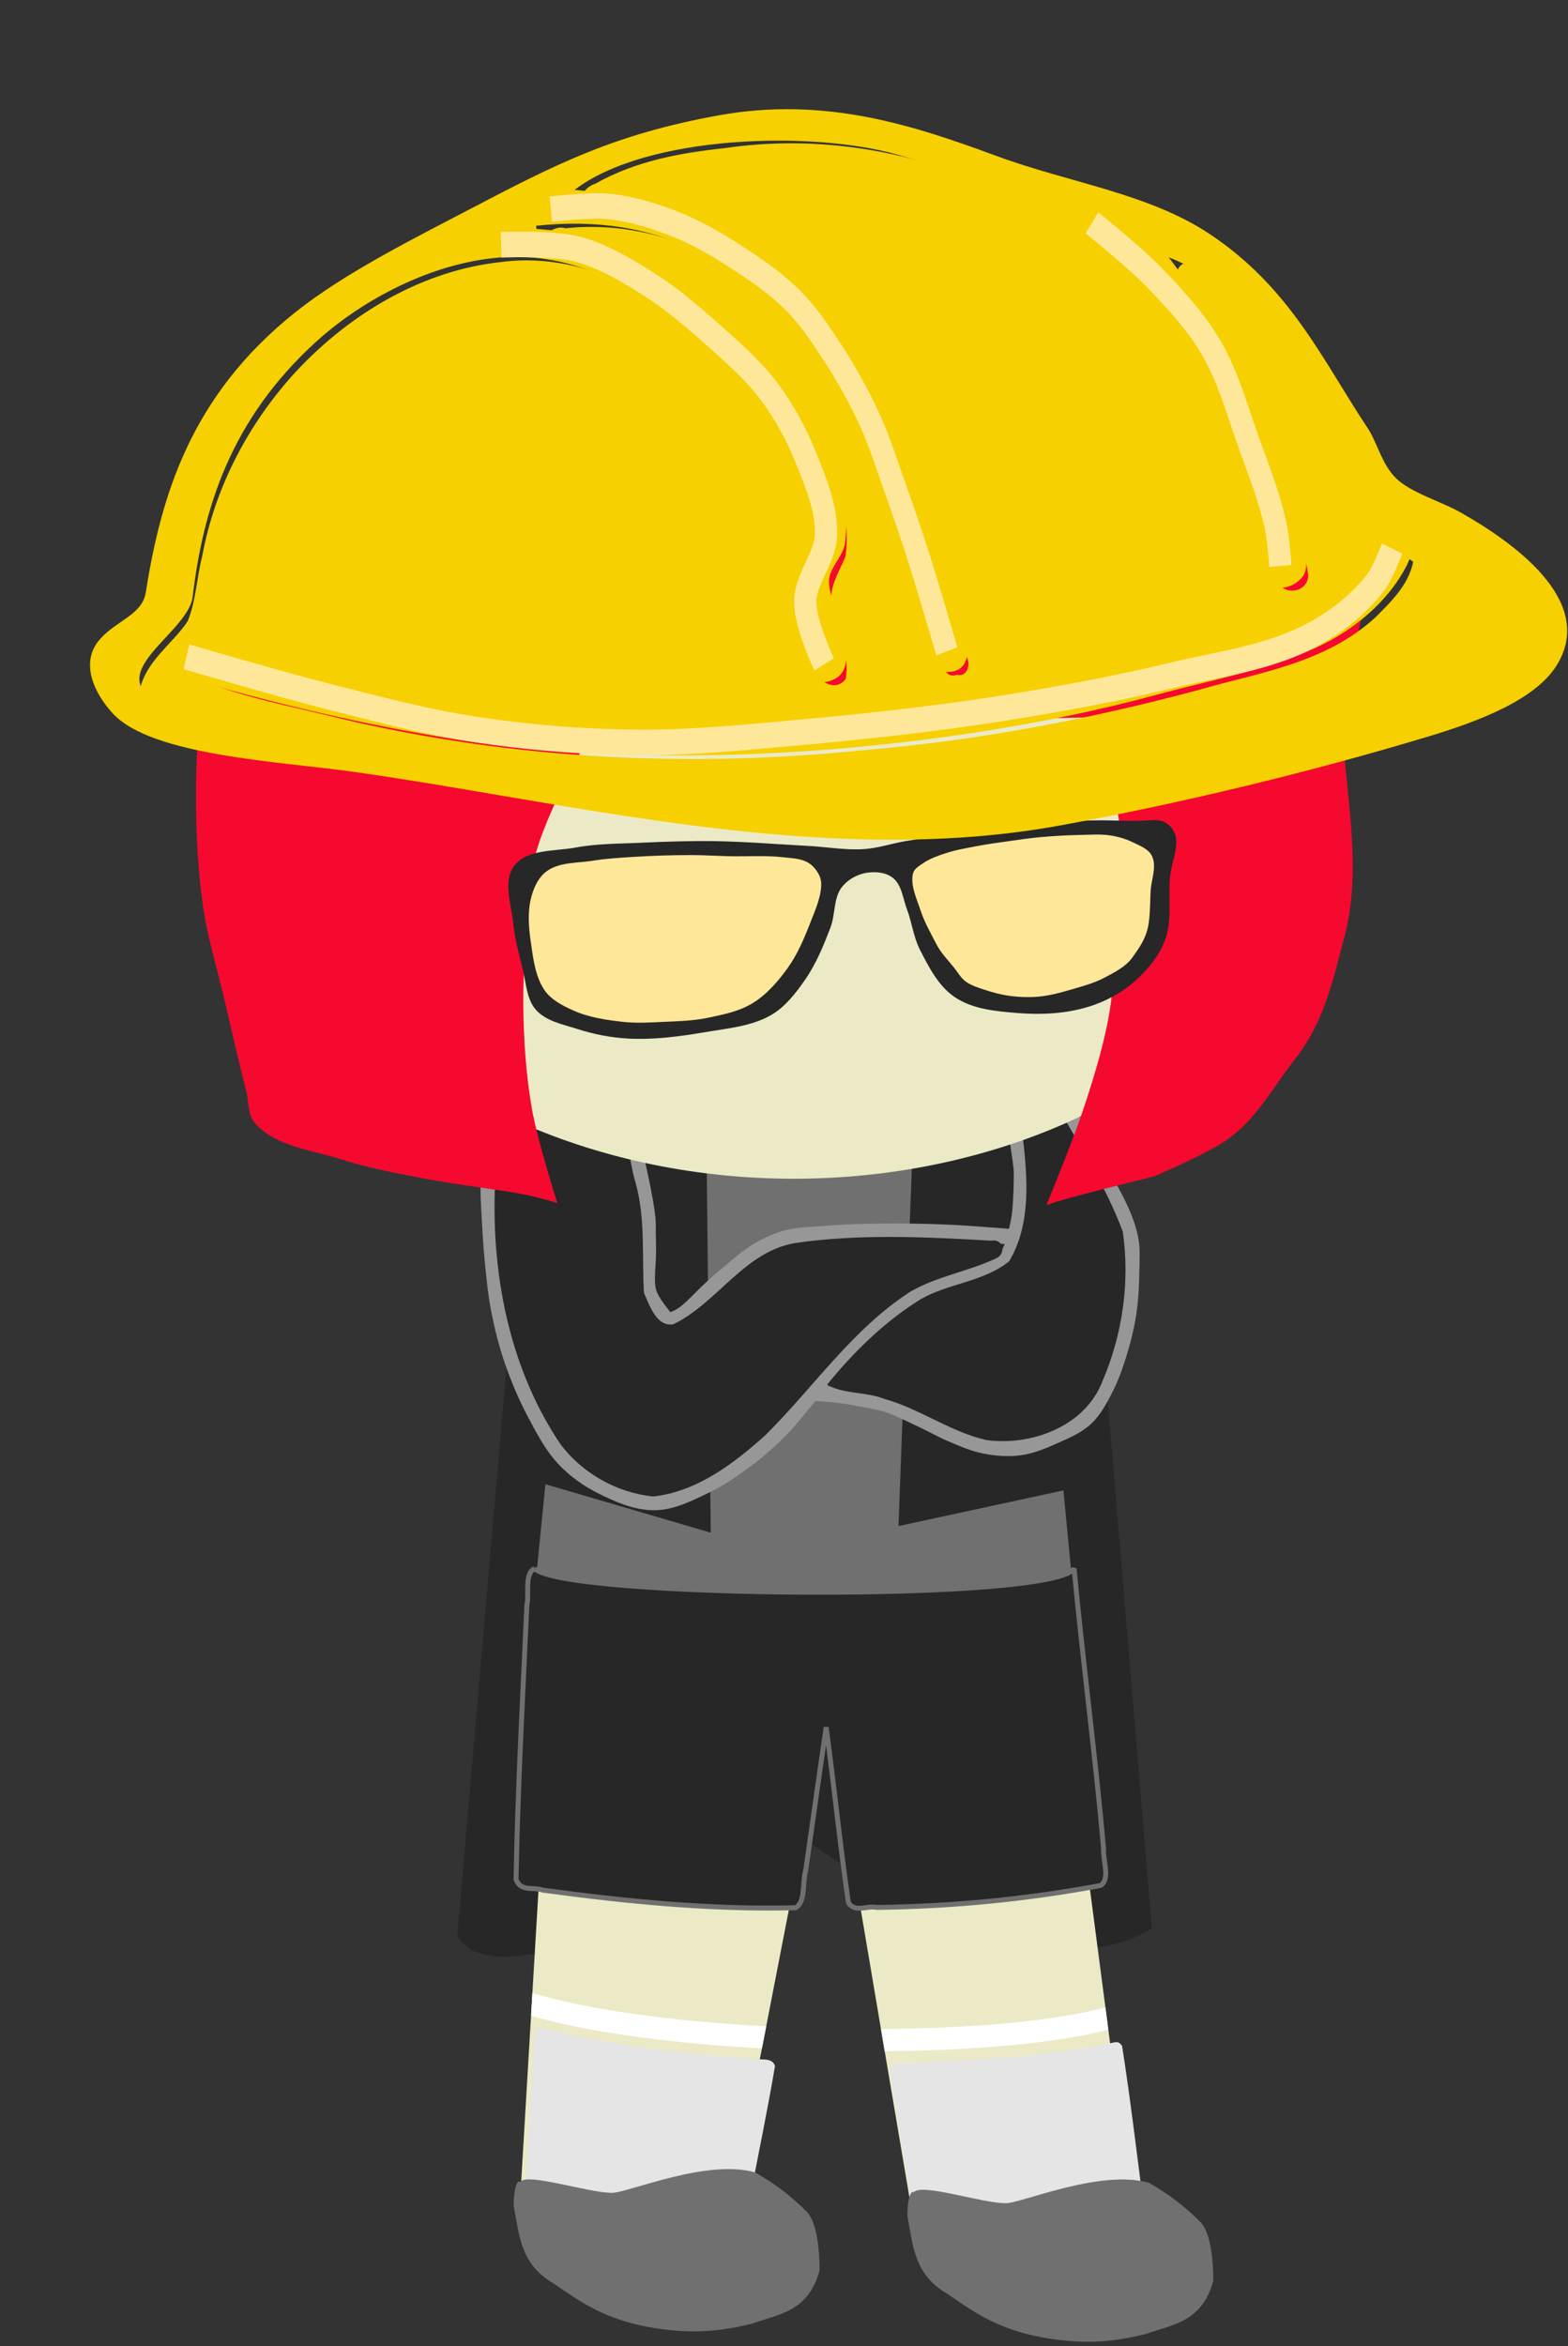 <?xml version="1.0" encoding="UTF-8" standalone="no"?>
<!-- Created with Inkscape (http://www.inkscape.org/) -->

<svg
   width="116.433"
   height="174.188"
   viewBox="0 0 30.806 46.087"
   version="1.1"
   id="svg4829"
   inkscape:version="1.2 (dc2aedaf03, 2022-05-15)"
   sodipodi:docname="ram.svg"
   xml:space="preserve"
   inkscape:export-filename="kretsnPlay.svg"
   inkscape:export-xdpi="96"
   inkscape:export-ydpi="96"
   xmlns:inkscape="http://www.inkscape.org/namespaces/inkscape"
   xmlns:sodipodi="http://sodipodi.sourceforge.net/DTD/sodipodi-0.dtd"
   xmlns:xlink="http://www.w3.org/1999/xlink"
   xmlns="http://www.w3.org/2000/svg"
   xmlns:svg="http://www.w3.org/2000/svg"><rect x="0" y="0" width="30.806" height="46.087" fill="#333333" stroke="none"/><sodipodi:namedview
     id="namedview4831"
     pagecolor="#ffffff"
     bordercolor="#000000"
     borderopacity="0.25"
     inkscape:showpageshadow="2"
     inkscape:pageopacity="0.0"
     inkscape:pagecheckerboard="0"
     inkscape:deskcolor="#d1d1d1"
     inkscape:document-units="mm"
     showgrid="false"
     inkscape:zoom="2.8079686"
     inkscape:cx="68.554899"
     inkscape:cy="90.812983"
     inkscape:window-width="1920"
     inkscape:window-height="986"
     inkscape:window-x="-11"
     inkscape:window-y="-11"
     inkscape:window-maximized="1"
     inkscape:current-layer="layer1" /><defs
     id="defs4826"><clipPath
       clipPathUnits="userSpaceOnUse"
       id="clipPath2331"><path
         style="display:inline;opacity:1;fill:#eceac6;stroke:none;stroke-width:0.32;stroke-linecap:butt;stroke-linejoin:bevel;stroke-dasharray:none;stroke-opacity:1"
         d="m 161.084,234.512 c 0.895,0.622 1.557,1.065 2.823,1.316 1.164,0.212 2.053,0.195 3.216,-0.094 0.775,-0.284 1.701,-0.342 2.042,-1.617 0,-0.616 -0.079,-1.467 -0.392,-1.781 -0.482,-0.482 -0.931,-0.827 -1.561,-1.19 -1.084,-0.626 -1.735,-0.998 -3.729,-1.349 -1.116,-0.071 -1.647,0.26 -2.433,0.741 -0.516,0.383 -0.746,0.444 -0.984,1.679 0.168,0.844 -0.002,1.706 1.018,2.295 z"
         id="path2333"
         sodipodi:nodetypes="cccccccccc"
         inkscape:label="Fot" /></clipPath><clipPath
       clipPathUnits="userSpaceOnUse"
       id="clipPath7466"><path
         style="display:inline;opacity:1;fill:none;fill-opacity:1;stroke:#eceac6;stroke-width:0;stroke-linecap:butt;stroke-linejoin:bevel;stroke-dasharray:none;stroke-opacity:1"
         d="m 234.957,194.293 -2.53,29.958 c 1.314,2.756 4.431,4.249 10.398,3.871 3.698,-0.31 7.225,-1.566 10.695,-4.137 l -2.441,-29.919 z"
         id="path7468"
         sodipodi:nodetypes="cccccc"
         inkscape:label="Överkropp" /></clipPath><clipPath
       clipPathUnits="userSpaceOnUse"
       id="clipPath1635"><path
         style="opacity:1;fill:#eceac6;stroke:none;stroke-width:0.283;stroke-linecap:butt;stroke-linejoin:bevel;stroke-dasharray:none;stroke-opacity:1"
         d="m 156.495,282.004 -1.032,17.388 c 0.924,0.619 2.009,0.893 3.151,1.044 1.667,0.148 2.322,-0.211 3.151,-0.482 l 3.043,-15.662 2.608,15.421 c 0.731,0.731 2.021,0.844 3.21,0.846 2.096,0 2.587,-0.456 3.473,-0.826 l -2.336,-17.85 z"
         id="path1637"
         sodipodi:nodetypes="cccccccccc"
         inkscape:label="Ben" /></clipPath><clipPath
       clipPathUnits="userSpaceOnUse"
       id="clipPath1635-7"><path
         style="opacity:1;fill:#eceac6;stroke:none;stroke-width:0.283;stroke-linecap:butt;stroke-linejoin:bevel;stroke-dasharray:none;stroke-opacity:1"
         d="m 156.495,282.004 -1.032,17.388 c 0.924,0.619 2.009,0.893 3.151,1.044 1.667,0.148 2.322,-0.211 3.151,-0.482 l 3.043,-15.662 2.608,15.421 c 0.731,0.731 2.021,0.844 3.21,0.846 2.096,0 2.587,-0.456 3.473,-0.826 l -2.336,-17.85 z"
         id="path1637-5"
         sodipodi:nodetypes="cccccccccc"
         inkscape:label="Ben" /></clipPath><clipPath
       clipPathUnits="userSpaceOnUse"
       id="clipPath18843"><path
         style="display:inline;opacity:1;fill:#d4ecdf;fill-opacity:1;stroke:none;stroke-width:0.45;stroke-linejoin:bevel;stroke-dasharray:none;stroke-opacity:1"
         d="m 159.153,266.955 c 2.242,-2.847 7.825,-2.802 10.111,0 0.337,0.413 0.097,1.175 -0.119,1.682 -0.189,0.443 -0.605,0.713 -0.952,1.009 -0.461,0.394 -0.937,0.808 -1.487,1.009 -0.663,0.243 -1.385,0.212 -2.082,0.202 -0.898,-0.013 -1.789,0.085 -2.676,-0.067 -0.619,-0.106 -1.328,-0.271 -1.844,-0.673 -0.403,-0.315 -0.612,-0.89 -0.773,-1.413 -0.17,-0.555 -0.524,-1.311 -0.178,-1.75 z"
         id="path18845"
         sodipodi:nodetypes="ssssssssss"
         inkscape:label="Halsduk" /></clipPath><clipPath
       clipPathUnits="userSpaceOnUse"
       id="clipPath20605"><path
         style="opacity:1;fill:#d4ecdf;fill-opacity:1;stroke:none;stroke-width:0.471;stroke-linejoin:bevel;stroke-dasharray:none;stroke-opacity:1"
         d="m 150.965,253.18 c 1.412,1.678 5.514,-0.709 7.698,-0.513 2.943,0.264 5.914,0.244 8.864,0.066 2.419,-0.146 7.251,0.125 9.549,-0.645 1.18,-0.395 1.975,0.413 2.119,-0.823 0.157,-1.348 -2.964,-3.512 -4.193,-4.088 -1.912,-0.896 -4.177,-0.654 -6.284,-0.794 -3.014,-0.201 -6.055,-0.349 -9.062,-0.066 -1.701,0.16 -3.515,0.198 -5.027,0.992 -1.008,0.529 -2.005,1.333 -2.447,2.381 -0.24,0.569 -1.614,3.017 -1.216,3.489 z"
         id="path20607"
         sodipodi:nodetypes="sssssssssss"
         inkscape:label="Hårband" /></clipPath><clipPath
       clipPathUnits="userSpaceOnUse"
       id="clipPath3239"><path
         style="opacity:1;fill:#eceac6;stroke:none;stroke-width:0.403;stroke-linecap:butt;stroke-linejoin:bevel;stroke-dasharray:none;stroke-opacity:1"
         d="m 212.132,227.708 -2.53,20.2 c 1.314,1.858 4.431,2.865 10.398,2.61 3.698,-0.209 7.225,-1.056 10.695,-2.79 l -2.441,-20.173 z"
         id="path3241"
         sodipodi:nodetypes="cccccc"
         inkscape:label="Överkropp" /></clipPath></defs><g
     inkscape:label="Lager 1"
     inkscape:groupmode="layer"
     id="layer1"
     transform="translate(23.957,-84.548)"><g
       id="g1051"
       inkscape:label="Ram"
       transform="matrix(0.647,0,0,0.647,26.94,50.182)"><g
         id="g2443"
         inkscape:label="Legionen"
         transform="translate(-218.396,-179.161)"
         style="display:none"><g
           id="g1909"
           inkscape:label="Kropp"><g
             id="g1891"
             inkscape:label="Luva"><path
               style="fill:#d7d7d7;fill-opacity:1;stroke:none;stroke-width:0.767;stroke-linejoin:bevel"
               d="m 163.346,262.394 c 0,0 -2.226,9.962 -6.164,12.329 -2.43,1.46 -6.338,1.619 -8.503,-0.213 -1.708,-1.445 -1.747,-4.403 -1.275,-6.59 0.879,-4.074 7.227,-10.203 7.227,-10.203 z"
               id="path3843"
               sodipodi:nodetypes="cssscc"
               inkscape:label="Luva grå" /><path
               style="fill:#f6092f;fill-opacity:1;stroke-width:0.789;stroke-linejoin:bevel"
               d="m 155.334,261.067 c -2.568,2.059 -3.418,2.872 -5.17,6.178 -0.166,0.433 -1.55,2.338 -0.733,4.863 0.693,1.399 1.378,1.687 3.061,1.749 1.41,0.151 2.738,-0.673 4.045,-1.749 2.355,-2.398 2.788,-5.436 4.045,-8.199 z"
               id="path1447"
               sodipodi:nodetypes="ccccccc"
               inkscape:label="Luva röd" /></g><path
             style="display:inline;fill:#e4082c;fill-opacity:1;stroke-width:0.74;stroke-linejoin:bevel"
             d="m 154.513,261.762 h 19.506 v 38.436 c -1.538,1.046 -9.869,1.361 -20.373,0 z"
             id="path484"
             sodipodi:nodetypes="ccccc"
             inkscape:label="Mantel bak" /><path
             style="display:inline;fill:#f6092f;fill-opacity:1;stroke:none;stroke-width:0.538;stroke-linejoin:bevel;stroke-opacity:1"
             d="m 169.97,261.762 3.731,36.446 c 1.905,3.356 2.31,3.168 4.876,4.211 -1.71,-14.357 -2.345,-26.3 -4.365,-40.657 z"
             id="path7009"
             sodipodi:nodetypes="ccccc"
             inkscape:label="Mantel höger" /><path
             style="fill:#272727;fill-opacity:1;stroke:none;stroke-width:0.32;stroke-linecap:butt;stroke-linejoin:bevel;stroke-dasharray:none;stroke-opacity:1"
             d="m 168.448,301.959 c 0.895,0.622 1.557,1.065 2.823,1.316 1.164,0.212 2.053,0.195 3.216,-0.094 0.775,-0.284 1.701,-0.342 2.042,-1.617 0,-0.616 -0.079,-1.467 -0.392,-1.781 -0.482,-0.482 -0.931,-0.827 -1.561,-1.19 -1.084,-0.626 -1.735,-0.998 -3.729,-1.349 -1.116,-0.071 -1.647,0.26 -2.433,0.741 -0.516,0.383 -0.746,0.444 -0.984,1.679 0.168,0.844 -0.002,1.706 1.018,2.295 z"
             id="use2433"
             sodipodi:nodetypes="cccccccccc"
             inkscape:label="Fot" /><path
             style="opacity:1;fill:#272727;fill-opacity:1;stroke:none;stroke-width:0.32;stroke-linecap:butt;stroke-linejoin:bevel;stroke-dasharray:none;stroke-opacity:1"
             d="m 156.492,301.644 c 0.895,0.622 1.557,1.065 2.823,1.316 1.164,0.212 2.053,0.195 3.216,-0.094 0.775,-0.284 1.701,-0.342 2.042,-1.617 0,-0.616 -0.079,-1.467 -0.392,-1.781 -0.482,-0.482 -0.931,-0.827 -1.561,-1.19 -1.084,-0.626 -1.735,-0.998 -3.729,-1.349 -1.116,-0.071 -1.647,0.26 -2.433,0.741 -0.516,0.383 -0.746,0.444 -0.984,1.679 0.168,0.844 -0.002,1.706 1.018,2.295 z"
             id="path2435"
             sodipodi:nodetypes="cccccccccc"
             inkscape:label="Fot" /><path
             style="opacity:1;fill:#272727;fill-opacity:1;stroke:none;stroke-width:0.283;stroke-linecap:butt;stroke-linejoin:bevel;stroke-dasharray:none;stroke-opacity:1"
             d="m 156.495,282.004 -1.032,17.388 c 0.924,0.619 2.009,0.893 3.151,1.044 1.667,0.148 2.322,-0.211 3.151,-0.482 l 3.043,-15.662 2.608,15.421 c 0.731,0.731 2.021,0.844 3.21,0.846 2.096,0 2.587,-0.456 3.473,-0.826 l -2.336,-17.85 z"
             id="path2437"
             sodipodi:nodetypes="cccccccccc"
             inkscape:label="Ben" /><path
             style="opacity:1;fill:#272727;fill-opacity:1;stroke:none;stroke-width:0.403;stroke-linecap:butt;stroke-linejoin:bevel;stroke-dasharray:none;stroke-opacity:1"
             d="m 155.904,262.473 -2.53,20.2 c 1.314,1.858 4.431,2.865 10.398,2.61 3.698,-0.209 7.225,-1.056 10.695,-2.79 l -2.441,-20.173 z"
             id="path2439"
             sodipodi:nodetypes="cccccc"
             inkscape:label="Överkropp" /><path
             style="display:inline;fill:#d0bd8b;fill-opacity:1;stroke:none;stroke-width:0.612;stroke-linejoin:bevel"
             d="m 174.716,269.151 3.278,32.637 c -0.209,-0.14 -0.346,-0.108 -0.516,-0.365 l -3.208,-32.076 z"
             id="path5327"
             sodipodi:nodetypes="ccccc"
             inkscape:label="Rand 2" /><path
             style="display:inline;fill:#f6092f;fill-opacity:1;stroke:none;stroke-width:0.675;stroke-linejoin:bevel;stroke-opacity:1"
             d="m 160.243,261.762 -2.676,41.519 c -2.566,0.137 -5.088,-0.384 -7.479,-2.877 l 4.558,-38.642 z"
             id="path8317"
             sodipodi:nodetypes="ccccc"
             inkscape:label="Mantel vänster" /><path
             style="fill:#d0bd8b;fill-opacity:1;stroke:none;stroke-width:0.675;stroke-linejoin:bevel"
             d="m 157.183,302.926 2.245,-34.845 -0.608,-0.468 -2.292,35.219 c 0.202,0.126 0.421,0.154 0.655,0.093 z"
             id="path5005"
             sodipodi:nodetypes="ccccc"
             inkscape:label="Rand 1" /><path
             style="display:inline;fill:#e5e5e5;fill-opacity:1;stroke:none;stroke-width:0.675;stroke-linejoin:bevel"
             d="m 153.488,264.807 8.513,2.572 c -0.423,2.16 -0.264,4.507 -1.782,6.668 -0.522,0.534 -1.026,1.54 -2.931,2.074 -1.533,0.225 -2.902,-0.531 -4.61,-1.708 -0.813,-1.054 -0.533,-2.983 -0.519,-4.699 -0.011,-1.749 0.65,-3.331 1.329,-4.908 z"
             id="path4583"
             sodipodi:nodetypes="ccccccc"
             inkscape:label="Mörk päls 1" /><path
             style="display:inline;fill:#f2f2f2;fill-opacity:1;stroke:none;stroke-width:0.538;stroke-linejoin:bevel"
             d="m 154.356,264.212 7.578,2.116 c -0.716,1.774 -0.498,4.974 -1.88,6.248 -0.333,0.858 -1.513,1.376 -2.708,1.889 -1.228,-0.221 -2.443,-0.735 -3.996,-1.768 -1.001,-0.932 -0.152,-2.982 -0.199,-3.914 z"
             id="path4638"
             sodipodi:nodetypes="ccccccc"
             inkscape:label="Ljus päls 1" /><path
             style="display:inline;fill:#e5e5e5;fill-opacity:1;stroke:none;stroke-width:0.675;stroke-linejoin:bevel"
             d="m 170.116,265.549 4.829,-1.918 c 0.877,1.444 1.85,3.069 2.49,5.102 0.296,2.329 0.235,4.029 -0.373,4.621 -1.22,1.105 -2.617,1.096 -4.101,0.529 -1.144,-0.928 -1.478,-2.318 -2.051,-3.572 -0.48,-1.587 -0.549,-3.175 -0.794,-4.763 z"
             id="path4710"
             sodipodi:nodetypes="ccccccc"
             inkscape:label="Mörk päls 2" /><path
             style="display:inline;fill:#f2f2f2;fill-opacity:1;stroke:none;stroke-width:0.675;stroke-linejoin:bevel"
             d="m 171.174,265.45 3.175,-0.893 c 0.989,1.071 1.67,1.842 2.138,3.173 0.439,2.392 0.521,3.249 0.052,4.59 -1.279,0.883 -2.234,0.944 -3.513,0.241 -0.716,-0.739 -1.221,-2.153 -1.588,-3.241 -0.472,-1.433 -0.281,-2.436 -0.265,-3.87 z"
             id="path4767"
             sodipodi:nodetypes="cccccccc"
             inkscape:label="Ljus päls 2" /></g><g
           id="g2890"
           inkscape:label="Huvud"><ellipse
             style="display:inline;fill:#eceac6;fill-opacity:1;stroke:none;stroke-width:0.402"
             id="ellipse2441"
             cx="163.788"
             cy="255.461"
             rx="16.55"
             ry="12.645"
             inkscape:label="Huvud"
             sodipodi:insensitive="true" /><path
             style="opacity:1;fill:#a35600;fill-opacity:1;stroke-width:0.714;stroke-linejoin:bevel"
             d="m 178.189,229.187 1.749,-2.238 0.21,-1.443 -1.609,2.492 -0.699,-1.189 -0.979,-0.49 c 0,0 1.001,-1.567 1.259,-2.448 0.348,-1.191 0.279,-2.468 0.35,-3.707 0.067,-1.164 0.173,-2.336 0.07,-3.497 -0.084,-0.947 -0.303,-1.882 -0.56,-2.798 -0.147,-0.526 -0.56,-1.539 -0.56,-1.539 0,0 -1.332,-0.184 -1.958,0 -0.745,0.219 -1.958,1.259 -1.958,1.259 l -2.238,1.049 c 0,0 -1.176,-0.659 -1.819,-0.839 -0.588,-0.165 -1.219,-0.099 -1.819,-0.21 -0.828,-0.154 -1.605,-0.637 -2.448,-0.629 -0.701,0.006 -1.499,0.099 -2.028,0.56 -0.575,0.5 -0.746,1.354 -0.909,2.098 -0.224,1.025 -0.178,2.104 -0.07,3.147 0.074,0.714 0.49,2.098 0.49,2.098 l -0.699,0.769 c 0,0 -0.583,-0.996 -0.769,-1.539 -0.231,-0.675 -0.42,-2.098 -0.42,-2.098 0,0 -0.175,2.332 -0.28,3.497 -0.084,0.933 -0.21,1.863 -0.28,2.798 -0.07,0.931 -0.231,1.868 -0.14,2.798 0.075,0.765 0.56,2.238 0.56,2.238 l -1.469,0.21 -1.329,1.958 -1.888,-1.329 -1.609,1.399 -0.979,-0.839 -0.979,0.769 -1.119,-1.119 -1.539,0.629 -0.979,-1.539 -1.259,-0.63 0.42,-3.777 c 0,0 -0.733,-1.51 -0.979,-2.308 -0.28,-0.909 -0.397,-1.861 -0.56,-2.798 -0.137,-0.789 -0.35,-2.378 -0.35,-2.378 l -1.767,0.95 -1.87,0.798 c 0,0 0.463,-1.028 0.699,-1.539 0.39,-0.842 0.795,-1.678 1.189,-2.518 0.492,-1.048 0.95,-2.112 1.469,-3.147 0.486,-0.97 0.809,-2.065 1.539,-2.868 0.396,-0.435 0.909,-0.798 1.469,-0.979 1.132,-0.367 3.567,-0.14 3.567,-0.14 0,0 1.306,-1.18 2.028,-1.679 1.126,-0.777 2.304,-1.504 3.567,-2.028 1.296,-0.537 2.665,-0.941 4.057,-1.119 1.527,-0.195 3.094,-0.153 4.616,0.07 1.103,0.161 2.16,0.557 3.217,0.909 0.924,0.308 1.836,0.656 2.728,1.049 0.62,0.274 1.225,0.583 1.819,0.909 0.287,0.158 0.596,0.29 0.841,0.506 0.2,0.176 0.242,0.545 0.496,0.627 0.343,0.111 0.452,-0.114 1.041,-0.294 0.85,-0.26 1.817,-0.498 2.658,-0.21 0.687,0.236 1.152,0.904 1.609,1.469 0.493,0.609 0.855,1.319 1.189,2.028 0.434,0.921 0.793,1.883 1.049,2.868 0.261,1.005 0.408,2.042 0.49,3.078 0.083,1.046 0.093,2.102 0,3.147 -0.105,1.18 -0.374,2.495 -0.629,3.497 -0.256,1.002 -0.463,1.717 -0.839,2.518 -0.525,1.118 -1.128,2.233 -1.958,3.147 -0.335,0.369 -0.695,0.838 -1.189,0.909 -0.321,0.046 -0.909,-0.35 -0.909,-0.35 z"
             id="path1982"
             sodipodi:nodetypes="ccccccsssscsccssssssccscsssccccccccccccsscccssssscsssssssssssssssssssscc"
             inkscape:label="Hår"
             transform="translate(-2.591,37.214)" /><path
             d="m 174.553,254.637 c -0.605,0.158 -1.212,0.301 -1.807,0.475 -0.934,0.273 -1.875,0.536 -2.784,0.863 -0.633,0.228 -1.26,0.271 -1.92,0.21 -0.914,-0.085 -1.827,-0.184 -2.743,-0.249 -1.287,-0.092 -2.577,-0.152 -3.864,-0.017 -1.318,0.139 -2.632,0.303 -3.948,0.457 -0.561,0.421 -0.502,0.78 -0.032,2.157 0.154,0.491 0.293,0.985 0.451,1.474 0.113,0.35 0.245,0.696 0.367,1.044 0.256,0.729 0.844,1.144 1.679,1.347 1.412,0.344 2.828,0.345 4.238,0.028 0.843,-0.19 1.564,-0.586 2.179,-1.122 0.692,-0.603 1.163,-1.322 1.534,-2.096 0.159,-0.332 0.313,-0.667 0.462,-1.003 0.064,-0.143 0.172,-0.242 0.341,-0.278 0.293,-0.064 0.589,-0.118 0.884,-0.173 0.088,-0.017 0.142,0.015 0.138,0.098 -0.019,0.449 0.114,0.873 0.344,1.267 0.228,0.39 0.462,0.785 0.755,1.139 0.531,0.642 1.285,0.928 2.202,0.872 0.345,-0.021 0.664,-0.134 0.973,-0.262 0.571,-0.237 1.105,-0.519 1.568,-0.896 0.449,-0.366 0.799,-0.791 0.993,-1.291 0.286,-0.736 0.533,-1.484 0.797,-2.227 0.069,-0.194 0.127,-0.39 0.209,-0.58 0.046,-0.106 0.136,-0.198 0.197,-0.3 0.051,-0.086 0.112,-0.175 0.126,-0.267 0.032,-0.217 0.035,-0.437 0.056,-0.655 0.01,-0.099 -0.023,-0.159 -0.136,-0.203 -2.4,0.053 -1.8,0.121 -3.262,0.189"
             style="fill:#272727;fill-opacity:1;fill-rule:nonzero;stroke:none;stroke-width:0.052"
             id="path797"
             sodipodi:nodetypes="cccccsccsccsssscsccsscccscssccc"
             inkscape:label="Glasögon" /></g></g><g
         id="g1013"
         inkscape:label="Kretsn"
         transform="translate(-222.965,-112.076)"
         style="display:none"><g
           id="g2390"
           inkscape:label="Underkropp"><path
             style="display:inline;opacity:1;fill:#eceac6;stroke:none;stroke-width:0.32;stroke-linecap:butt;stroke-linejoin:bevel;stroke-dasharray:none;stroke-opacity:1"
             d="m 173.04,234.826 c 0.895,0.622 1.557,1.065 2.823,1.316 1.164,0.212 2.053,0.195 3.216,-0.094 0.775,-0.284 1.701,-0.342 2.042,-1.617 0,-0.616 -0.079,-1.467 -0.392,-1.781 -0.482,-0.482 -0.931,-0.827 -1.561,-1.19 -1.084,-0.626 -1.735,-0.998 -3.729,-1.349 -1.116,-0.071 -1.647,0.26 -2.433,0.741 -0.516,0.383 -0.746,0.444 -0.984,1.679 0.168,0.844 -0.002,1.706 1.018,2.295 z"
             id="path2338"
             sodipodi:nodetypes="cccccccccc"
             inkscape:label="Fot" /><path
             style="display:inline;opacity:1;fill:#eceac6;stroke:none;stroke-width:0.32;stroke-linecap:butt;stroke-linejoin:bevel;stroke-dasharray:none;stroke-opacity:1"
             d="m 161.084,234.512 c 0.895,0.622 1.557,1.065 2.823,1.316 1.164,0.212 2.053,0.195 3.216,-0.094 0.775,-0.284 1.701,-0.342 2.042,-1.617 0,-0.616 -0.079,-1.467 -0.392,-1.781 -0.482,-0.482 -0.931,-0.827 -1.561,-1.19 -1.084,-0.626 -1.735,-0.998 -3.729,-1.349 -1.116,-0.071 -1.647,0.26 -2.433,0.741 -0.516,0.383 -0.746,0.444 -0.984,1.679 0.168,0.844 -0.002,1.706 1.018,2.295 z"
             id="path12021-5"
             sodipodi:nodetypes="cccccccccc"
             inkscape:label="Fot" /><path
             style="display:inline;opacity:1;fill:#eceac6;stroke:none;stroke-width:0.283;stroke-linecap:butt;stroke-linejoin:bevel;stroke-dasharray:none;stroke-opacity:1"
             d="m 161.087,214.871 -1.032,17.388 c 0.924,0.619 2.009,0.893 3.151,1.044 1.667,0.148 2.322,-0.211 3.151,-0.482 l 3.043,-15.662 2.608,15.421 c 0.731,0.731 2.021,0.844 3.21,0.846 2.096,0 2.587,-0.456 3.473,-0.826 l -2.336,-17.85 z"
             id="path12013-1"
             sodipodi:nodetypes="cccccccccc"
             inkscape:label="Ben" /><path
             style="display:inline;fill:none;fill-opacity:1;stroke:#b98d73;stroke-width:0.675;stroke-linejoin:bevel;stroke-opacity:1"
             d="m 161.185,235.108 c 1.874,-2.362 4.262,-3.33 6.747,-4.035"
             id="path373"
             sodipodi:nodetypes="cc"
             clip-path="url(#clipPath2331)"
             inkscape:label="Sandal" /><path
             style="display:inline;fill:none;fill-opacity:1;stroke:#b98d73;stroke-width:0.675;stroke-linejoin:bevel;stroke-opacity:1"
             d="m 161.185,235.108 c 1.874,-2.362 4.262,-3.33 6.747,-4.035"
             id="path2340"
             sodipodi:nodetypes="cc"
             clip-path="url(#clipPath2331)"
             transform="translate(11.956,0.314)"
             inkscape:label="Sandal" /></g><g
           id="g4769"
           inkscape:label="Överkropp"
           style="display:inline"
           transform="translate(-74.461,1.123)"><path
             style="display:inline;opacity:1;fill:#b98d73;fill-opacity:1;stroke:none;stroke-width:0.49;stroke-linecap:butt;stroke-linejoin:bevel;stroke-dasharray:none;stroke-opacity:1"
             d="m 234.957,194.293 -2.53,29.958 c 1.314,2.756 4.431,4.249 10.398,3.871 3.698,-0.31 7.225,-1.566 10.695,-4.137 l -2.441,-29.919 z"
             id="path11251-4"
             sodipodi:nodetypes="cccccc"
             inkscape:label="Överkropp" /><path
             id="path4106"
             style="display:inline;fill:none;fill-opacity:1;stroke:#eceac6;stroke-width:0.675;stroke-linejoin:bevel;stroke-dasharray:none;stroke-opacity:1"
             d="m 233.038,210.387 c 6.46,2.935 13.178,3.019 19.954,1.205"
             inkscape:label="Övre rep"
             clip-path="url(#clipPath7466)" /><path
             id="path7565"
             style="fill:none;fill-opacity:1;stroke:#eceac6;stroke-width:0.675;stroke-linejoin:bevel;stroke-dasharray:none;stroke-opacity:1"
             d="m 240.025,218.208 c 0.218,-2.182 0.829,-5.262 2.535,-5.372 2.473,-0.16 3.828,4.589 4.411,7.394"
             inkscape:label="Hängande rep" /><path
             id="path7552"
             style="display:inline;fill:#272727;fill-opacity:1;stroke:#272727;stroke-width:0.675;stroke-linejoin:bevel;stroke-dasharray:none;stroke-opacity:1"
             d="m 246.971,220.23 c 0.243,1.168 0.351,1.999 0.351,1.999"
             inkscape:label="Svart ände 2" /><path
             id="path8253"
             style="fill:#272727;fill-opacity:1;stroke:#272727;stroke-width:0.675;stroke-linejoin:bevel;stroke-dasharray:none;stroke-opacity:1"
             d="m 239.903,220.35 c 0,0 6.4e-4,-0.933 0.122,-2.141"
             inkscape:label="Svart ände 1" /><path
             style="fill:#a57153;fill-opacity:1;stroke:none;stroke-width:0.622;stroke-linejoin:bevel;stroke-dasharray:none;stroke-opacity:1"
             d="m 250.339,198.471 c 0,0 2.141,5.024 0.731,6.827 -1.655,2.116 -7.985,1.097 -7.985,1.097 l 0.244,7.071 c 0,0 10.063,-1.182 12.313,-4.998 1.985,-3.367 -1.402,-11.642 -1.402,-11.642 z"
             id="path8398"
             sodipodi:nodetypes="csccscc"
             inkscape:label="Arm 2" /><path
             style="fill:#a57153;fill-opacity:1;stroke:none;stroke-width:0.622;stroke-linejoin:bevel;stroke-dasharray:none;stroke-opacity:1"
             d="m 237.349,198.704 c 0,0 -1.824,4.489 -0.731,6.499 1.328,2.444 7.611,1.986 7.611,1.986 l -0.571,5.434 c 0,0 -8.005,0.268 -10.91,-3.268 -2.481,-3.02 0.7,-12.297 0.7,-12.297 z"
             id="path11847"
             sodipodi:nodetypes="csccscc"
             inkscape:label="Arm 1" /></g><g
           id="g1101"
           inkscape:label="Huvud"
           style="display:inline"
           transform="translate(-74.461,1.123)"><path
             style="display:inline;fill:#272727;fill-opacity:1;stroke:none;stroke-width:0.806;stroke-linejoin:bevel;stroke-dasharray:none;stroke-opacity:1"
             d="m 255.056,195.454 2.533,6.425 c 0,0 -4.389,2.239 -6.674,2.96 -1.821,0.575 -3.689,0.979 -5.562,1.077 -2.367,0.123 -4.769,-0.023 -7.091,-0.628 -1.825,-0.475 -3.613,-1.08 -5.401,-1.982 -0.959,-0.484 -2.591,-1.729 -2.591,-1.729 l 2.649,-6.123 z"
             id="path11941"
             sodipodi:nodetypes="ccssssccc"
             inkscape:label="Cape" /><ellipse
             style="display:inline;fill:#eceac6;fill-opacity:1;stroke:none;stroke-width:0.402"
             id="path2123-3"
             cx="163.788"
             cy="255.461"
             rx="16.55"
             ry="12.645"
             inkscape:label="Huvud"
             transform="translate(79.053,-68.255)" /><path
             style="fill:#272727;fill-opacity:1;stroke:none;stroke-width:0.16;stroke-linejoin:bevel;stroke-dasharray:none;stroke-opacity:1"
             d="m 241.975,201.533 c -4.818,-0.589 -9.18,-1.279 -11.863,-4.167 L 227.37,194.414 c -1.676,-1.805 -1.911,-4.283 -1.91,-7.006 0.002,-3.116 0.874,-5.772 2.634,-8.022 0.792,-1.012 2.731,-2.284 3.904,-3.074 2.009,-1.353 4.607,-2.359 6.94,-2.572 3.751,-0.343 8.813,-0.254 12.399,1.157 3.259,1.283 7.105,3.479 8.443,6.007 1.67,3.156 2.161,7.532 1.216,10.839 -0.435,1.522 -1.473,3.35 -2.88,5.069 -1.976,2.415 -5.136,3.413 -9.604,4.27 -1.836,0.353 -2.655,0.435 -4.543,0.456 -0.979,0.011 -1.877,0.009 -1.995,-0.005 z m 2.118,-0.412 c 3.486,-0.241 5.95,-2.089 8.209,-3.697 1.863,-1.327 4.246,-2.456 4.913,-5.262 0.804,-3.38 0.508,-6.015 -0.364,-7.768 -0.45,-0.906 -1.93,-2.144 -3.024,-2.717 -0.939,-0.492 -2.602,-0.86 -3.935,-1.065 -2.22,-0.341 -9.275,0.983 -11.816,1.476 -2.306,0.448 -5.339,1.396 -6.318,3.664 -0.266,0.617 -0.714,3.716 -0.619,4.522 0.163,1.386 1.086,3.573 1.602,4.633 0.859,1.767 1.448,2.577 3.512,3.879 1.737,1.095 3.404,2.146 5.568,2.331 0.885,0.075 1.239,0.076 2.272,0.004 z"
             id="path16628"
             sodipodi:nodetypes="csscssssssssccccssssssssssccc"
             inkscape:label="Luva" /><g
             id="g1007"
             inkscape:label="Glasögon"
             transform="matrix(1.015,-0.031,0.031,1.015,99.338,-28.607)"
             style="display:inline"><path
               style="opacity:1;fill:#272727;fill-opacity:1;stroke:none;stroke-width:0.367;stroke-linejoin:bevel;stroke-opacity:1"
               d="m 124.593,216.129 23.071,-1.25 0.301,6.369 -9.694,0.555 -0.756,-2.696 -2.258,0.105 -0.544,2.777 -9.799,0.51 z"
               id="path2545" /><circle
               style="fill:#f6092f;fill-opacity:1;stroke-width:0.158;stroke-linejoin:bevel"
               id="path349"
               cx="129.778"
               cy="219.042"
               r="0.827" /><circle
               style="fill:#f6092f;fill-opacity:1;stroke-width:0.158;stroke-linejoin:bevel"
               id="circle1002"
               cx="143.239"
               cy="218.149"
               r="0.827" /></g></g></g><g
         id="g11255-0"
         inkscape:label="N-Phadderiet"
         transform="translate(-218.352,-179.201)"
         style="display:inline"><g
           id="g9710"
           inkscape:label="Kropp"><path
             style="fill:#272727;fill-opacity:1;stroke:none;stroke-width:0.452;stroke-linecap:butt;stroke-linejoin:bevel;stroke-dasharray:none;stroke-opacity:1"
             d="m 156.101,261.867 -2.53,29.229 c 1.314,2.336 9.763,-2.517 10.398,-3.073 0.939,0.796 7.225,5.027 10.695,2.848 l -2.441,-29.196 z"
             id="path11251-3-4"
             sodipodi:nodetypes="cccccc"
             inkscape:label="Bakdel" /><path
             style="display:inline;opacity:1;fill:#707070;fill-opacity:1;stroke:none;stroke-width:0.359;stroke-linecap:butt;stroke-linejoin:bevel;stroke-dasharray:none;stroke-opacity:1"
             d="m 157.729,262.473 -2.007,20.2 c 1.042,1.858 3.514,2.865 8.246,2.61 2.933,-0.209 5.73,-1.056 8.482,-2.79 l -1.936,-20.173 z"
             id="path11251-5"
             sodipodi:nodetypes="cccccc"
             inkscape:label="Överkropp" /><g
             id="g7749"
             inkscape:label="Underkropp"><path
               style="opacity:1;fill:#eceac6;stroke:none;stroke-width:0.283;stroke-linecap:butt;stroke-linejoin:bevel;stroke-dasharray:none;stroke-opacity:1"
               d="m 156.495,282.004 -1.032,17.388 c 0.924,0.619 2.009,0.893 3.151,1.044 1.667,0.148 2.322,-0.211 3.151,-0.482 l 3.043,-15.662 2.608,15.421 c 0.731,0.731 2.021,0.844 3.21,0.846 2.096,0 2.587,-0.456 3.473,-0.826 l -2.336,-17.85 z"
               id="path12013-5"
               sodipodi:nodetypes="cccccccccc"
               inkscape:label="Ben" /><path
               style="fill:none;fill-opacity:1;stroke:#ffffff;stroke-width:0.675;stroke-linejoin:bevel;stroke-dasharray:none;stroke-opacity:1"
               d="m 154.205,292.475 c 3.061,2.113 17.909,2.418 20.486,0.561"
               id="path976"
               sodipodi:nodetypes="cc"
               clip-path="url(#clipPath1635)"
               inkscape:label="Strumpkant" /><path
               style="fill:#e5e5e5;fill-opacity:1;stroke:none;stroke-width:0.451;stroke-linejoin:bevel;stroke-dasharray:none;stroke-opacity:1"
               d="m 694.626,1188.281 c -7.553,1.621 -15.3,2.043 -23.004,2.324 -0.936,0.212 -2.468,-0.367 -2.851,0.772 1.001,6.051 1.91,12.126 3.117,18.141 0.195,1.291 1.019,2.434 2.294,2.835 4.217,2.204 9.125,1.88 13.73,1.771 3.498,-0.181 6.946,-1.306 9.928,-3.12 0.878,-0.792 0.087,-2.096 0.155,-3.091 -0.827,-6.404 -1.581,-12.823 -2.575,-19.202 -0.196,-0.289 -0.427,-0.498 -0.794,-0.43 z"
               id="path5385"
               inkscape:label="Strumpa 2"
               transform="matrix(0.265,0,0,0.265,-10.527,-20.571)" /><path
               style="fill:#e5e5e5;fill-opacity:1;stroke:none;stroke-width:0.451;stroke-linejoin:bevel;stroke-dasharray:none"
               d="m 628.329,1186.815 c -0.525,1.602 -0.283,3.403 -0.499,5.083 -0.286,5.74 -0.825,11.476 -0.874,17.224 0.134,1.146 1.589,1.373 2.399,1.941 5.191,2.398 11.111,3.38 16.775,2.472 1.81,-0.5 3.728,-0.865 5.379,-1.769 0.686,-1.787 0.8,-3.791 1.268,-5.657 0.968,-5.034 2.018,-10.056 2.871,-15.109 -0.374,-1.121 -1.89,-0.57 -2.782,-0.846 -8.107,-0.577 -16.179,-1.554 -24.078,-3.515 -0.155,0.046 -0.306,0.119 -0.459,0.175 z"
               id="path1787"
               inkscape:label="Strumpa 1"
               transform="matrix(0.265,0,0,0.265,-10.527,-20.571)" /><path
               style="opacity:1;fill:#707070;fill-opacity:1;stroke:none;stroke-width:0.32;stroke-linecap:butt;stroke-linejoin:bevel;stroke-dasharray:none;stroke-opacity:1"
               d="m 156.492,301.644 c 0.895,0.622 1.557,1.065 2.823,1.316 1.164,0.212 2.053,0.195 3.216,-0.094 0.775,-0.284 1.701,-0.342 2.042,-1.617 0,-0.616 -0.079,-1.467 -0.392,-1.781 -0.482,-0.482 -0.931,-0.827 -1.561,-1.19 -1.47,-0.427 -3.872,0.622 -4.358,0.619 -0.725,-0.004 -2.556,-0.616 -2.781,-0.334 -0.123,-0.082 -0.208,0.363 -0.195,0.739 0.168,0.844 0.185,1.753 1.204,2.342 z"
               id="path12021-69"
               sodipodi:nodetypes="ccccccsccc"
               inkscape:label="Sko 1" /><path
               style="opacity:1;fill:#707070;fill-opacity:1;stroke:none;stroke-width:0.32;stroke-linecap:butt;stroke-linejoin:bevel;stroke-dasharray:none;stroke-opacity:1"
               d="m 168.448,301.959 c 0.895,0.622 1.557,1.065 2.823,1.316 1.164,0.212 2.053,0.195 3.216,-0.094 0.775,-0.284 1.701,-0.342 2.042,-1.617 0,-0.616 -0.079,-1.467 -0.392,-1.781 -0.482,-0.482 -0.931,-0.827 -1.561,-1.19 -1.47,-0.427 -3.872,0.622 -4.358,0.619 -0.725,-0.004 -2.556,-0.616 -2.781,-0.334 -0.123,-0.082 -0.208,0.363 -0.195,0.739 0.168,0.844 0.185,1.753 1.204,2.342 z"
               id="path7997"
               sodipodi:nodetypes="ccccccsccc"
               inkscape:label="Sko 2" /><path
               style="fill:#272727;fill-opacity:1;stroke:#707070;stroke-width:0.15;stroke-linejoin:bevel;stroke-dasharray:none;stroke-opacity:1"
               d="m 155.919,279.941 c -0.315,0.16 -0.157,0.748 -0.233,1.101 -0.127,2.778 -0.279,5.557 -0.33,8.338 0.146,0.393 0.552,0.219 0.814,0.326 2.549,0.345 5.109,0.6 7.671,0.534 0.317,-0.162 0.202,-0.783 0.314,-1.15 0.205,-1.443 0.406,-2.888 0.618,-4.329 0.24,1.768 0.419,3.567 0.676,5.327 0.198,0.314 0.584,0.075 0.859,0.143 2.272,-0.028 4.546,-0.246 6.797,-0.666 0.306,-0.202 0.068,-0.748 0.093,-1.101 -0.25,-2.846 -0.63,-5.686 -0.897,-8.529 -0.539,1.026 -15.54,0.909 -16.383,0.004 z"
               id="path8352"
               inkscape:label="Shorts"
               sodipodi:nodetypes="cccccccccccccc" /></g><path
             style="fill:#272727;fill-opacity:1;stroke:none;stroke-width:1.061;stroke-linejoin:bevel;stroke-dasharray:none;stroke-opacity:1"
             d="m 166.969,278.652 5.711,-1.235 -0.659,-11.602 -4.596,0.612 z"
             id="path9052"
             sodipodi:nodetypes="ccccc"
             inkscape:label="Framdel 2" /><path
             style="fill:#272727;fill-opacity:1;stroke:none;stroke-width:1.104;stroke-linejoin:bevel;stroke-dasharray:none;stroke-opacity:1"
             d="m 161.269,278.853 -5.909,-1.732 0.733,-11.306 5.038,0.597 z"
             id="path9206"
             sodipodi:nodetypes="ccccc"
             inkscape:label="Framdel 1" /></g><g
           id="g15724"
           inkscape:label="Armar"
           transform="translate(3.087,2.619)"
           style="stroke-width:1;stroke-dasharray:none"><path
             id="path15402"
             style="opacity:1;fill:none;fill-opacity:1;stroke:#979797;stroke-width:0.471;stroke-linejoin:bevel;stroke-dasharray:none;stroke-opacity:1"
             d="m 167.289,267.248 c 0,0 -1.278,-0.105 -1.918,-0.132 -0.639,-0.027 -1.279,-0.04 -1.918,-0.033 -0.574,0.006 -1.148,0.019 -1.72,0.066 -0.466,0.038 -0.948,0.029 -1.392,0.177 -0.457,0.153 -0.887,0.405 -1.254,0.716 -0.817,0.691 -0.809,0.672 -1.412,1.277 -0.23,0.231 -0.708,0.621 -0.908,0.364 -0.546,-0.705 -0.55,-0.77 -0.491,-1.707 0.023,-0.374 -0.006,-0.75 0,-1.124 0.006,-0.353 -0.258,-1.613 -0.388,-2.111 -0.182,-0.702 -0.192,-1.868 -2.192,-1.792 -0.573,0.022 -1.175,0.264 -1.587,0.661 -0.455,0.438 -0.526,0.928 -0.632,1.515 -0.07,0.392 -0.055,0.866 -0.029,1.296 0.029,0.496 0.051,0.993 0.099,1.488 0.051,0.52 0.099,1.042 0.198,1.554 0.1,0.515 0.227,1.026 0.397,1.521 0.19,0.556 0.419,1.101 0.695,1.621 0.258,0.486 0.516,0.988 0.893,1.389 0.319,0.339 0.709,0.618 1.124,0.827 0.505,0.254 1.056,0.501 1.621,0.496 0.533,-0.005 1.039,-0.269 1.521,-0.496 0.448,-0.211 0.86,-0.497 1.257,-0.794 0.376,-0.28 0.729,-0.592 1.058,-0.926 0.335,-0.34 0.618,-0.727 0.926,-1.091 0.298,-0.352 0.578,-0.721 0.893,-1.058 0.325,-0.348 0.666,-0.68 1.025,-0.992 0.38,-0.33 0.754,-0.676 1.191,-0.926 0.463,-0.266 0.99,-0.402 1.488,-0.595 0.406,-0.158 0.912,-0.158 1.224,-0.463 0.297,-0.291 0.36,-0.702 0.463,-1.158 0.103,-0.456 0.099,-1.554 0.099,-1.554 -0.077,-1.02 -0.616,-2.524 0.728,-2.447 0.516,0.029 0.739,0.74 0.992,1.191 0.251,0.447 0.419,0.752 0.521,0.953 0.401,0.786 0.901,1.522 1.067,2.338 0.065,0.319 0.038,0.65 0.033,0.976 -0.007,0.414 -0.023,0.83 -0.083,1.24 -0.058,0.397 -0.149,0.79 -0.265,1.174 -0.121,0.401 -0.255,0.802 -0.446,1.174 -0.164,0.318 -0.334,0.649 -0.595,0.893 -0.269,0.251 -0.623,0.396 -0.959,0.546 -0.334,0.149 -0.679,0.297 -1.042,0.347 -0.355,0.049 -0.723,0.019 -1.075,-0.05 -0.356,-0.07 -0.691,-0.223 -1.025,-0.364 -0.266,-0.112 -0.516,-0.257 -0.777,-0.38 -0.35,-0.165 -0.696,-0.344 -1.058,-0.48 -0.307,-0.115 -0.894,-0.201 -1.215,-0.265 -0.386,-0.076 -1.174,-0.116 -1.174,-0.116"
             sodipodi:nodetypes="csssssssssssssssssssssssscsssssscssssssssssssssssc" /><path
             style="opacity:1;fill:#272727;fill-opacity:1;stroke:none;stroke-width:0.167;stroke-linejoin:bevel;stroke-dasharray:none;stroke-opacity:1"
             d="m 153.925,263.114 c -1.101,-0.018 -2.206,0.795 -2.26,1.949 -0.223,2.911 0.288,5.993 1.932,8.454 0.657,0.901 1.737,1.514 2.845,1.617 1.317,-0.146 2.448,-1.002 3.404,-1.866 1.467,-1.456 2.651,-3.235 4.415,-4.363 0.809,-0.461 1.741,-0.604 2.57,-0.994 0.326,-0.122 0.256,-0.61 -0.121,-0.543 -1.982,-0.111 -3.992,-0.215 -5.963,0.071 -1.548,0.262 -2.356,1.807 -3.688,2.461 -0.515,0.114 -0.742,-0.578 -0.906,-0.947 -0.065,-1.12 0.052,-2.262 -0.259,-3.36 -0.243,-0.797 -0.194,-1.932 -1.097,-2.311 -0.273,-0.121 -0.574,-0.17 -0.871,-0.167 z"
             id="path16085" /><path
             style="opacity:1;fill:#272727;fill-opacity:1;stroke:none;stroke-width:0.167;stroke-linejoin:bevel;stroke-dasharray:none;stroke-opacity:1"
             d="m 168.208,262.987 c -0.623,0.034 -0.64,0.786 -0.55,1.246 0.144,1.252 0.254,2.63 -0.413,3.757 -0.764,0.627 -1.842,0.667 -2.69,1.156 -1.092,0.674 -2.045,1.61 -2.84,2.594 0.483,0.289 1.173,0.211 1.722,0.426 1.086,0.302 2.029,1.013 3.125,1.258 1.382,0.177 3.005,-0.427 3.523,-1.813 0.604,-1.408 0.828,-3.006 0.608,-4.521 -0.487,-1.301 -1.234,-2.494 -1.926,-3.694 -0.132,-0.186 -0.3,-0.426 -0.559,-0.41 z"
             id="path16087" /></g><g
           id="g16239"
           inkscape:label="Huvud"><ellipse
             style="fill:#eceac6;fill-opacity:1;stroke:none;stroke-width:0.402"
             id="path2123-6"
             cx="163.788"
             cy="255.461"
             rx="16.55"
             ry="12.645"
             inkscape:label="Huvud"
             sodipodi:insensitive="true" /><path
             style="display:inline;opacity:1;fill:#f6092f;fill-opacity:1;stroke:none;stroke-width:0.691;stroke-linejoin:bevel;stroke-dasharray:none;stroke-opacity:1"
             d="m 156.609,268.845 c 0,0 -0.678,-0.228 -1.507,-0.351 -0.883,-0.132 -1.77,-0.245 -2.646,-0.415 -0.8,-0.156 -1.606,-0.303 -2.381,-0.554 -0.91,-0.294 -2.015,-0.389 -2.646,-1.107 -0.221,-0.252 -0.182,-0.645 -0.265,-0.969 -0.235,-0.919 -0.446,-1.845 -0.661,-2.769 -0.226,-0.968 -0.526,-1.923 -0.661,-2.907 -0.18,-1.304 -0.224,-2.629 -0.198,-3.945 0.034,-1.737 0.463,-5.191 0.463,-5.191 l 1.058,-2.353 1.323,-1.8 1.852,-1.523 2.646,-1.523 3.043,-1.246 3.704,-0.692 h 4.498 l 4.63,0.138 4.101,1.523 3.043,1.661 2.778,2.63 2.249,3.599 c 0,0 -0.649,2.843 -0.516,4.291 0.164,1.792 0.459,3.659 0,5.399 -0.365,1.385 -0.626,2.61 -1.509,3.738 -0.786,1.004 -1.251,1.996 -2.357,2.63 -0.717,0.411 -1.894,0.915 -1.894,0.915 -0.353,0.103 -2.755,0.667 -3.296,0.885 0,0 0.735,-1.784 1.025,-2.63 0.279,-0.81 0.837,-2.485 0.959,-3.738 0.158,-1.61 0.309,-3.228 0.265,-4.845 -0.033,-1.207 -0.959,-3.599 -0.959,-3.599 l -5.609,0.138 -3.704,0.138 -3.704,-0.415 -1.587,-0.554 -0.926,1.938 c 0,0 -1.275,2.304 -1.379,3.461 -0.121,1.336 -0.276,2.674 -0.265,4.015 0.009,1.065 0.081,2.135 0.265,3.184 0.17,0.967 0.77,2.843 0.77,2.843 z"
             id="path10574"
             sodipodi:nodetypes="csssssssscccccccccccccssssscsssccccccsssc"
             inkscape:label="Hår" /><g
             id="g16585"
             inkscape:label="Glasögon"
             transform="matrix(1.034,0,0,1.034,-16.452,-29.61)"><path
               style="opacity:1;fill:#272727;fill-opacity:1;stroke:none;stroke-width:0.471;stroke-linejoin:bevel;stroke-dasharray:none;stroke-opacity:1"
               d="m 166.088,278.762 c 0.364,-0.522 1.199,-0.444 1.824,-0.561 0.63,-0.118 1.277,-0.11 1.918,-0.14 0.717,-0.034 1.434,-0.057 2.152,-0.047 0.921,0.013 1.84,0.091 2.76,0.14 0.546,0.029 1.092,0.13 1.637,0.093 0.412,-0.027 0.809,-0.165 1.216,-0.234 0.637,-0.108 1.278,-0.188 1.918,-0.281 0.546,-0.079 1.088,-0.182 1.637,-0.234 0.653,-0.062 1.309,-0.078 1.964,-0.093 0.53,-0.013 1.061,0.033 1.59,0 0.251,-0.016 0.447,-0.031 0.631,0.14 0.446,0.414 0.063,0.983 0.023,1.59 -0.039,0.593 0.066,1.22 -0.14,1.777 -0.174,0.471 -0.512,0.884 -0.889,1.216 -0.388,0.341 -0.863,0.597 -1.356,0.748 -0.659,0.202 -1.371,0.24 -2.058,0.187 -0.641,-0.05 -1.337,-0.109 -1.871,-0.468 -0.481,-0.323 -0.766,-0.886 -1.029,-1.403 -0.186,-0.365 -0.228,-0.787 -0.374,-1.169 -0.122,-0.319 -0.151,-0.725 -0.421,-0.935 -0.212,-0.165 -0.53,-0.189 -0.795,-0.14 -0.268,0.05 -0.536,0.204 -0.702,0.421 -0.245,0.322 -0.184,0.791 -0.327,1.169 -0.203,0.535 -0.422,1.074 -0.748,1.543 -0.27,0.39 -0.574,0.788 -0.982,1.029 -0.583,0.344 -1.297,0.4 -1.964,0.514 -0.74,0.127 -1.495,0.225 -2.245,0.187 -0.507,-0.026 -1.013,-0.126 -1.497,-0.281 -0.425,-0.136 -0.918,-0.229 -1.216,-0.561 -0.263,-0.294 -0.285,-0.738 -0.374,-1.123 -0.106,-0.46 -0.248,-0.933 -0.292,-1.403 -0.053,-0.56 -0.31,-1.222 0.012,-1.684 z"
               id="path16253"
               sodipodi:nodetypes="ssssssssssssssssssssssssssssssssss" /><path
               style="opacity:1;fill:#ffe79a;fill-opacity:1;stroke:none;stroke-width:0.471;stroke-linejoin:bevel;stroke-dasharray:none;stroke-opacity:1"
               d="m 175.121,279.268 c -2.7e-4,0.389 -0.174,0.761 -0.314,1.124 -0.182,0.471 -0.383,0.946 -0.678,1.356 -0.283,0.392 -0.613,0.773 -1.025,1.025 -0.395,0.242 -0.869,0.336 -1.323,0.43 -0.412,0.085 -0.837,0.097 -1.257,0.116 -0.413,0.019 -0.829,0.047 -1.24,0 -0.489,-0.056 -0.99,-0.129 -1.439,-0.331 -0.321,-0.144 -0.666,-0.319 -0.86,-0.612 -0.268,-0.405 -0.327,-0.942 -0.396,-1.422 -0.058,-0.405 -0.091,-0.825 -8.5e-4,-1.224 0.069,-0.308 0.21,-0.637 0.463,-0.827 0.371,-0.279 0.898,-0.24 1.356,-0.314 0.415,-0.067 0.837,-0.09 1.257,-0.116 0.545,-0.033 1.091,-0.05 1.637,-0.05 0.364,10e-6 0.728,0.024 1.091,0.033 0.546,0.014 1.095,-0.03 1.637,0.033 0.235,0.027 0.488,0.033 0.695,0.149 0.133,0.074 0.239,0.198 0.314,0.331 0.051,0.09 0.083,0.195 0.083,0.298 z"
               id="path16311"
               sodipodi:nodetypes="ssssssssssssssssssss" /><path
               style="opacity:1;fill:#ffe79a;fill-opacity:1;stroke:none;stroke-width:0.471;stroke-linejoin:bevel;stroke-dasharray:none;stroke-opacity:1"
               d="m 177.817,278.954 c -0.084,0.356 0.104,0.741 0.219,1.089 0.117,0.352 0.304,0.683 0.476,1.012 0.131,0.251 0.336,0.456 0.513,0.678 0.107,0.135 0.193,0.293 0.331,0.397 0.164,0.123 0.368,0.183 0.562,0.248 0.247,0.083 0.502,0.149 0.761,0.182 0.284,0.036 0.575,0.045 0.86,0.016 0.326,-0.033 0.645,-0.123 0.959,-0.215 0.326,-0.095 0.659,-0.187 0.959,-0.347 0.296,-0.158 0.617,-0.321 0.81,-0.595 0.199,-0.282 0.351,-0.494 0.438,-0.828 0.097,-0.371 0.062,-1.024 0.108,-1.288 0.048,-0.283 0.146,-0.604 0.017,-0.86 -0.104,-0.205 -0.356,-0.296 -0.562,-0.397 -0.202,-0.099 -0.423,-0.163 -0.645,-0.198 -0.294,-0.047 -0.595,-0.022 -0.893,-0.016 -0.397,0.007 -0.795,0.03 -1.191,0.066 -0.304,0.028 -0.607,0.073 -0.909,0.116 -0.32,0.045 -0.641,0.087 -0.959,0.149 -0.311,0.06 -0.626,0.114 -0.926,0.215 -0.217,0.073 -0.439,0.151 -0.628,0.281 -0.116,0.08 -0.265,0.161 -0.298,0.298 z"
               id="path16367"
               sodipodi:nodetypes="sssssssssssssssssssssss" /></g><g
             id="g13238"
             inkscape:label="Hatt"
             transform="matrix(0.996,-0.106,0.092,1.146,-17.145,11.886)"><path
               style="display:inline;opacity:1;fill:#f6d000;fill-opacity:1;stroke:none;stroke-width:0.638;stroke-linejoin:bevel;stroke-dasharray:none;stroke-opacity:1"
               d="m 643.566,874.146 c -5.057,0.008 -10.186,0.347 -14.956,2.169 -1.168,0.171 -2.637,1.501 -1.39,2.568 3.137,1.176 6.544,1.5 9.629,2.753 8.903,3.017 16.639,9.418 20.913,17.835 4.477,8.679 7.05,18.22 8.913,27.691 0.42,0.941 -0.262,1.985 -1.305,1.638 -1.601,0.341 -1.641,-1.655 -2.06,-2.655 -3.059,-11.166 -4.981,-23.209 -12.179,-32.661 -6.102,-8.174 -16.146,-13.079 -26.325,-13.076 -1.165,-0.47 -3.19,0.473 -2.127,1.806 1.64,1.006 3.74,0.963 5.539,1.741 9.519,3.226 17.092,10.731 22.384,19.011 2.256,3.875 4.38,8.383 3.142,12.939 -0.895,1.581 -2.455,3.117 -1.925,5.125 0.294,2.347 1.596,4.669 0.832,7.026 -1.511,1.398 -3.65,-0.425 -3.794,-2.129 -0.554,-2.342 -0.566,-4.871 -0.326,-7.206 1.105,-1.741 2.468,-3.637 1.873,-5.825 -1.184,-8.769 -6.841,-16.28 -13.317,-22 -5.419,-4.917 -12.589,-7.995 -19.967,-7.819 -8.817,0.012 -17.506,3.372 -24.429,8.752 -5.633,4.436 -10.172,10.36 -12.315,17.255 -0.823,2.058 -1.119,4.39 -2.254,6.295 -1.974,2.134 -5.098,3.458 -6.108,6.335 -0.244,2.757 2.824,4.011 4.93,4.897 9.313,3.351 19.14,4.932 28.793,6.982 18.841,3.542 37.339,9.491 56.577,10.869 9.817,0.315 19.646,-0.23 29.376,-1.561 10.404,-1.411 20.989,-1.617 31.252,-4.008 3.371,-0.966 7.517,-2.169 8.959,-5.729 1.093,-3.428 -1.76,-6.487 -4.165,-8.52 -3.931,-3.428 -8.787,-5.466 -13.132,-8.258 -1.643,-1.468 -2.309,-3.718 -3.696,-5.413 -3.199,-4.581 -4.907,-10.016 -8.13,-14.569 -1.921,-2.447 -4.404,-4.512 -7.165,-5.928 -1.529,-0.403 -1.975,1.638 -0.955,2.497 4.09,6.004 7.597,12.54 9.47,19.59 0.824,3.339 2.008,6.664 2.248,10.101 -0.302,2.013 -3.803,1.678 -3.691,-0.399 -0.666,-7.171 -2.744,-14.217 -5.888,-20.689 -4.918,-9.85 -14.098,-16.838 -23.977,-21.251 -9.03,-4.327 -19.06,-6.518 -29.077,-6.182 z m -64.8,46.007 c 5.996,0.929 11.405,3.946 17.24,5.498 13.925,4.275 28.315,7.11 42.875,7.896 20.275,1.193 40.73,0.55 60.785,-2.784 5.495,-1.01 11.285,-2.863 14.912,-7.388 0.848,-1.129 2.712,-2.106 3.887,-0.947 -0.765,2.282 -2.972,3.77 -4.866,5.134 -6.184,4.026 -13.805,4.205 -20.861,5.304 -12.914,1.781 -25.875,2.682 -38.91,2.426 -19.928,-0.071 -39.897,-2.82 -58.99,-8.601 -5.794,-1.855 -11.8,-3.291 -17.246,-6.061 -1.17,-0.485 0.922,-0.423 1.174,-0.476 z"
               id="path11223"
               transform="matrix(0.265,0,0,0.265,-10.527,-20.571)" /><path
               style="display:inline;fill:#f6d000;fill-opacity:1;stroke:none;stroke-width:0.114"
               d="m 159.945,210.2 c -3.186,0.205 -5.021,0.824 -7.649,1.737 -1.893,0.658 -4.029,1.359 -5.606,2.246 -3.371,1.896 -4.513,4.442 -5.21,6.946 -0.161,0.579 -0.947,0.654 -1.493,1.096 -0.698,0.565 -0.293,1.438 0.21,2.001 1.084,1.213 4.92,1.719 7.104,2.193 6.519,1.414 13.981,3.862 21.23,3.391 3.763,-0.245 7.775,-0.712 11.396,-1.313 1.56,-0.259 3.301,-0.664 4.029,-1.509 1.286,-1.493 -0.749,-3.181 -2.513,-4.269 -0.584,-0.36 -1.483,-0.669 -1.895,-1.096 -0.406,-0.421 -0.463,-0.964 -0.746,-1.415 -1.19,-1.898 -1.986,-3.889 -4.3,-5.524 -1.749,-1.236 -4.085,-1.723 -6.239,-2.638 -2.404,-1.022 -5.024,-2.058 -8.318,-1.846 m 13.269,4.986 c 2.278,1.01 2.688,2.841 3.412,4.269 0.387,0.763 1.042,1.47 1.399,2.26 0.25,0.552 1.195,0.863 1.895,1.256 1.522,0.853 3.596,2.235 2.847,3.515 -0.91,1.555 -6.621,1.686 -9.085,1.999 -2.799,0.356 -5.685,0.732 -8.586,0.581 -4.645,-0.241 -9.153,-1.597 -13.425,-2.514 -3.008,-0.645 -6.874,-1.205 -9.506,-2.228 -2.725,-1.059 0.483,-1.931 0.72,-2.945 0.531,-2.28 1.566,-4.546 4.355,-6.361 1.309,-0.852 3.391,-1.687 5.524,-1.698 2.066,-0.011 3.649,0.837 4.735,1.698 2.237,1.776 3.679,4.127 3.835,6.277 0.036,0.503 -0.556,0.923 -0.602,1.423 -0.065,0.708 0.002,1.486 0.328,2.176 0.108,0.229 0.473,0.626 1.03,0.439 0.982,-0.33 -0.118,-2.124 0.095,-2.699 0.109,-0.295 0.471,-0.537 0.549,-0.837 0.538,-2.085 -1.498,-4.857 -3.414,-6.612 -1.184,-1.084 -2.798,-2.163 -5.15,-2.511 v -0.084 c 7.372,0 9.011,5.975 9.814,9.04 0.256,0.976 0.491,1.953 0.735,2.929 0.072,0.291 0.021,0.788 0.697,0.892 0.932,0.143 0.77,-0.722 0.708,-0.975 -0.288,-1.173 -0.531,-2.348 -0.909,-3.515 -1.14,-3.519 -2.704,-8.002 -9.796,-9.207 2.325,-1.249 7.343,-0.89 9.835,-0.025 5.614,1.949 8.035,4.77 9.119,8.228 0.294,0.939 0.58,1.896 0.702,2.846 0.047,0.363 -0.124,1.014 0.42,1.294 0.447,0.23 1,-0.032 1.092,-0.291 0.2,-0.568 -0.16,-1.348 -0.275,-1.924 -0.466,-2.335 -1.516,-4.512 -3.096,-6.696 m -30.886,7.446 c -1.487,0.212 0.671,1.035 1.07,1.171 2.402,0.817 4.865,1.554 7.493,2.145 6.134,1.379 14.496,1.599 20.918,0.695 1.705,-0.24 3.629,-0.363 5.151,-0.866 1.229,-0.407 2.16,-1.086 2.681,-1.802 0.186,-0.255 0.463,-0.737 -0.218,-0.865 -0.89,-0.168 -1.138,0.585 -1.425,0.865 -0.864,0.843 -2.181,1.264 -3.848,1.53 -5.629,0.899 -11.537,1.009 -17.328,0.527 -3.739,-0.311 -7.204,-1.202 -10.459,-2.201 -0.874,-0.268 -3.032,-1.342 -4.036,-1.199 z"
               id="path10841" /><path
               style="display:inline;opacity:1;fill:none;fill-opacity:1;stroke:#ffe79a;stroke-width:0.675;stroke-linejoin:bevel;stroke-dasharray:none;stroke-opacity:1"
               d="m 145.048,251.156 c 0,0 2.811,1.003 4.233,1.455 1.423,0.452 2.844,0.926 4.299,1.257 1.591,0.362 3.206,0.629 4.829,0.794 1.69,0.171 3.394,0.175 5.093,0.198 2.006,0.028 4.015,0.02 6.019,-0.066 1.767,-0.076 3.534,-0.196 5.292,-0.397 1.441,-0.165 2.932,-0.179 4.299,-0.661 0.745,-0.263 1.47,-0.654 2.051,-1.191 0.256,-0.237 0.595,-0.86 0.595,-0.86"
               id="path13432"
               sodipodi:nodetypes="cssssssssc"
               transform="translate(-2.496,-28.222)" /><path
               style="opacity:1;fill:none;fill-opacity:1;stroke:#ffe79a;stroke-width:0.675;stroke-linejoin:bevel;stroke-dasharray:none;stroke-opacity:1"
               d="m 155.561,241.213 c 0,0 1.558,0.087 2.292,0.327 0.723,0.237 1.38,0.652 2.011,1.076 0.672,0.45 1.28,0.991 1.871,1.543 0.564,0.527 1.145,1.053 1.59,1.684 0.394,0.558 0.709,1.179 0.935,1.824 0.232,0.661 0.501,1.362 0.421,2.058 -0.072,0.631 -0.736,1.098 -0.795,1.731 -0.054,0.576 0.421,1.684 0.421,1.684"
               id="path13866"
               sodipodi:nodetypes="csssssssc"
               transform="translate(-2.496,-28.222)" /><path
               style="display:inline;opacity:1;fill:none;fill-opacity:1;stroke:#ffe79a;stroke-width:0.675;stroke-linejoin:bevel;stroke-dasharray:none;stroke-opacity:1"
               d="m 157.151,240.418 c 0,0 1.194,-0.017 1.777,0.093 0.678,0.128 1.336,0.37 1.964,0.655 0.592,0.268 1.149,0.614 1.684,0.982 0.594,0.409 1.188,0.833 1.684,1.356 0.422,0.446 0.755,0.972 1.076,1.497 0.356,0.583 0.673,1.193 0.935,1.824 0.252,0.605 0.416,1.244 0.608,1.871 0.181,0.59 0.355,1.182 0.514,1.777 0.236,0.884 0.655,2.666 0.655,2.666"
               id="path13868"
               sodipodi:nodetypes="cssssssssc"
               transform="translate(-2.496,-28.222)" /><path
               style="display:inline;opacity:1;fill:none;fill-opacity:1;stroke:#ffe79a;stroke-width:0.675;stroke-linejoin:bevel;stroke-dasharray:none;stroke-opacity:1"
               d="m 173.475,242.289 c 0,0 1.234,1.043 1.777,1.637 0.57,0.624 1.143,1.267 1.543,2.011 0.43,0.799 0.622,1.705 0.889,2.572 0.228,0.741 0.489,1.479 0.608,2.245 0.055,0.355 0.047,1.076 0.047,1.076"
               id="path13870"
               sodipodi:nodetypes="cssssc"
               transform="translate(-2.496,-28.222)" /></g></g></g><g
         id="g11255-0-1"
         inkscape:label="Familjen"
         transform="translate(-218.383,-179.194)"
         style="display:none"><path
           style="opacity:1;fill:#272727;fill-opacity:1;stroke:none;stroke-width:0.327;stroke-linejoin:bevel;stroke-dasharray:none;stroke-opacity:1"
           d="m 169.757,263.432 c 0.158,0.172 -0.036,0.444 0.083,0.634 0.122,0.195 0.412,0.293 0.603,0.45 0.059,0.049 0.162,0.085 0.166,0.152 0.014,0.229 -0.449,0.355 -0.502,0.582 -0.047,0.201 0.063,0.412 0.186,0.59 0.115,0.166 0.292,0.312 0.496,0.416 0.11,0.056 0.356,8.8e-4 0.375,0.102 0.056,0.294 -0.774,0.284 -0.926,0.562 -0.088,0.161 -0.074,0.389 0.077,0.515 0.232,0.193 0.68,0.086 1.013,0.152 0.182,0.036 0.407,0.031 0.536,0.135 0.157,0.127 0.024,0.384 0.183,0.51 0.168,0.134 0.451,0.163 0.696,0.167 0.269,0.005 0.521,-0.184 0.787,-0.156 0.312,0.032 0.497,0.337 0.811,0.361 0.271,0.021 0.518,-0.144 0.785,-0.196 0.138,-0.027 0.285,-0.088 0.421,-0.059 0.26,0.055 0.333,0.385 0.601,0.411 0.303,0.029 0.553,-0.215 0.832,-0.318 0.172,-0.063 0.338,-0.218 0.521,-0.184 0.182,0.034 0.164,0.284 0.334,0.343 0.238,0.084 0.58,0.088 0.792,-0.037 0.119,-0.07 0.048,-0.237 0.144,-0.326 0.152,-0.141 0.387,-0.253 0.623,-0.268 0.306,-0.02 0.553,0.222 0.858,0.239 0.248,0.014 0.543,0.011 0.736,-0.114 0.205,-0.132 0.224,-0.374 0.291,-0.572 0.053,-0.158 -0.056,-0.359 0.083,-0.483 0.155,-0.138 0.467,-0.073 0.681,-0.151 0.208,-0.077 0.479,-0.142 0.568,-0.306 0.095,-0.175 -0.03,-0.383 -0.132,-0.552 -0.098,-0.164 -0.485,-0.238 -0.443,-0.418 0.057,-0.244 0.627,-0.201 0.828,-0.398 0.127,-0.124 0.229,-0.295 0.191,-0.448 -0.054,-0.214 -0.414,-0.303 -0.552,-0.493 -0.095,-0.131 -0.253,-0.288 -0.179,-0.43 0.118,-0.226 0.674,-0.146 0.83,-0.358 0.095,-0.129 0.059,-0.307 -0.021,-0.438 -0.124,-0.204 -0.461,-0.281 -0.656,-0.448 -0.15,-0.128 -0.417,-0.247 -0.39,-0.421 0.049,-0.313 0.841,-0.332 0.923,-0.641 0.053,-0.2 -0.191,-0.379 -0.343,-0.542 -0.135,-0.145 -0.457,-0.198 -0.494,-0.376 -0.04,-0.194 0.217,-0.362 0.345,-0.535 0.106,-0.143 0.313,-0.254 0.351,-0.415 0.035,-0.147 -0.029,-0.306 -0.126,-0.433 -0.148,-0.194 -0.472,-0.273 -0.656,-0.448 -0.096,-0.092 -0.279,-0.195 -0.226,-0.309 0.089,-0.191 0.596,-0.059 0.73,-0.234 0.107,-0.139 -0.028,-0.32 -0.075,-0.475 -0.041,-0.135 -0.084,-0.273 -0.177,-0.391 -0.083,-0.104 -0.222,-0.174 -0.33,-0.264 -0.207,-0.173 -0.669,-0.296 -0.607,-0.53 0.043,-0.16 0.426,-0.105 0.572,-0.226 0.171,-0.142 0.299,-0.342 0.293,-0.532 -0.008,-0.233 -0.225,-0.433 -0.399,-0.62 -0.121,-0.13 -0.329,-0.203 -0.439,-0.338 -0.095,-0.117 -0.224,-0.256 -0.177,-0.391 0.094,-0.269 0.636,-0.316 0.821,-0.557 0.11,-0.143 0.186,-0.326 0.136,-0.485 -0.061,-0.194 -0.328,-0.306 -0.498,-0.455 -0.161,-0.141 -0.494,-0.225 -0.496,-0.416 -0.002,-0.218 0.404,-0.319 0.559,-0.505 0.169,-0.203 0.423,-0.42 0.393,-0.657 -0.025,-0.191 -0.258,-0.333 -0.445,-0.458 -0.17,-0.114 -0.413,-0.148 -0.594,-0.251 -0.206,-0.117 -0.564,-0.214 -0.549,-0.413 0.021,-0.269 0.645,-0.282 0.823,-0.517 0.134,-0.178 0.201,-0.41 0.13,-0.604 -0.075,-0.21 -0.322,-0.367 -0.552,-0.493 -0.266,-0.145 -0.772,-0.05 -0.913,-0.276 -0.117,-0.188 0.169,-0.404 0.236,-0.609 0.091,-0.28 0.305,-0.569 0.225,-0.848 -0.067,-0.234 -0.329,-0.41 -0.556,-0.572 -0.235,-0.168 -0.528,-0.285 -0.813,-0.401 -0.172,-0.07 -0.48,-0.031 -0.537,-0.174 -0.091,-0.229 0.408,-0.39 0.5,-0.622 0.071,-0.18 0.083,-0.379 0.027,-0.56 -0.045,-0.144 -0.119,-0.308 -0.283,-0.386 -0.254,-0.12 -0.668,0.104 -0.901,-0.038 -0.166,-0.101 -0.178,-0.306 -0.181,-0.47 -0.005,-0.236 0.298,-0.46 0.232,-0.689 -0.056,-0.195 -0.282,-0.346 -0.498,-0.455 -0.248,-0.125 -0.559,-0.173 -0.856,-0.199 -0.279,-0.025 -0.661,0.2 -0.845,0.04 -0.208,-0.182 0.236,-0.486 0.178,-0.726 -0.032,-0.135 -0.159,-0.247 -0.281,-0.346 -0.228,-0.185 -0.493,-0.371 -0.814,-0.441 -0.236,-0.051 -0.493,0.023 -0.739,0.035 -0.246,0.011 -0.559,0.16 -0.739,0.035 -0.203,-0.141 0.068,-0.44 -0.03,-0.637 -0.092,-0.186 -0.269,-0.363 -0.498,-0.455 -0.281,-0.114 -0.636,-0.105 -0.956,-0.075 -0.493,0.046 -0.946,0.246 -1.411,0.385 -0.193,0.058 -0.374,0.222 -0.573,0.186 -0.337,-0.06 -0.372,-0.466 -0.664,-0.607 -0.279,-0.135 -0.628,-0.212 -0.962,-0.194 -0.428,0.023 -0.853,0.176 -1.2,0.375 -0.26,0.15 -0.286,0.574 -0.608,0.587 -0.272,0.011 -0.383,-0.291 -0.55,-0.453 -0.187,-0.181 -0.251,-0.449 -0.503,-0.575 -0.3,-0.151 -0.706,-0.193 -1.065,-0.15 -0.288,0.035 -0.52,0.21 -0.779,0.316 -0.329,0.134 -0.618,0.394 -0.987,0.405 -0.377,0.012 -0.659,-0.279 -1.022,-0.351 -0.343,-0.068 -0.707,-0.104 -1.062,-0.07 -0.255,0.024 -0.504,0.099 -0.732,0.194 -0.324,0.134 -0.598,0.332 -0.875,0.52 -0.235,0.159 -0.361,0.456 -0.664,0.51 -0.301,0.053 -0.561,-0.185 -0.858,-0.239 -0.381,-0.069 -0.798,-0.212 -1.169,-0.105 -0.303,0.087 -0.477,0.345 -0.662,0.55 -0.126,0.139 -0.174,0.312 -0.296,0.453 -0.173,0.2 -0.31,0.485 -0.61,0.547 -0.336,0.069 -0.624,-0.236 -0.965,-0.274 -0.243,-0.027 -0.541,-0.082 -0.739,0.035 -0.195,0.114 -0.182,0.349 -0.24,0.53 -0.093,0.29 0.118,0.682 -0.17,0.886 -0.184,0.13 -0.493,0.023 -0.739,0.035 -0.264,0.012 -0.549,-0.047 -0.792,0.037 -0.262,0.091 -0.452,0.284 -0.613,0.467 -0.141,0.16 -0.272,0.342 -0.293,0.532 -0.022,0.203 0.304,0.405 0.186,0.59 -0.169,0.263 -0.67,0.304 -1.041,0.368 -0.311,0.053 -0.69,-0.138 -0.952,0.005 -0.231,0.126 -0.2,0.406 -0.289,0.612 -0.087,0.201 -0.209,0.399 -0.236,0.609 -0.033,0.252 0.263,0.536 0.088,0.754 -0.227,0.283 -0.829,0.204 -1.2,0.375 -0.248,0.115 -0.523,0.237 -0.668,0.43 -0.215,0.285 -0.213,0.642 -0.219,0.968 -0.007,0.374 0.189,0.734 0.211,1.107 0.009,0.146 0.077,0.318 -0.032,0.44 -0.162,0.182 -0.564,0.131 -0.781,0.276 -0.258,0.173 -0.483,0.408 -0.551,0.664 -0.052,0.198 0.011,0.416 0.134,0.592 0.166,0.24 0.55,0.348 0.767,0.562 0.141,0.14 0.416,0.293 0.339,0.463 -0.1,0.22 -0.628,0.106 -0.834,0.278 -0.203,0.17 -0.326,0.427 -0.287,0.652 0.035,0.201 0.262,0.355 0.447,0.498 0.233,0.181 0.819,0.183 0.814,0.441 -0.005,0.273 -0.622,0.286 -0.877,0.48 -0.223,0.17 -0.493,0.35 -0.555,0.584 -0.053,0.2 0.033,0.427 0.186,0.59 0.211,0.224 0.794,0.176 0.92,0.436 0.114,0.235 -0.15,0.498 -0.283,0.731 -0.117,0.205 -0.423,0.358 -0.449,0.579 -0.044,0.378 0.477,0.676 0.526,1.052 0.026,0.202 -0.113,0.401 -0.131,0.604 -0.019,0.226 -0.066,0.466 0.032,0.677 0.134,0.287 0.675,0.42 0.722,0.724 0.034,0.218 -0.289,0.396 -0.342,0.614 -0.042,0.171 -0.057,0.358 0.024,0.517 0.103,0.203 0.511,0.277 0.552,0.493 0.042,0.217 -0.289,0.396 -0.342,0.614 -0.045,0.184 -0.018,0.375 0.026,0.557 0.066,0.272 0.194,0.535 0.354,0.781 0.135,0.207 0.472,0.343 0.503,0.575 0.028,0.201 -0.246,0.371 -0.291,0.572 -0.05,0.224 -0.092,0.474 0.032,0.677 0.104,0.17 0.333,0.283 0.547,0.373 0.178,0.076 0.475,0.002 0.588,0.132 0.144,0.165 -0.118,0.404 -0.078,0.602 0.037,0.183 0.128,0.369 0.288,0.505 0.194,0.164 0.466,0.31 0.756,0.324 0.332,0.016 0.606,-0.277 0.939,-0.283 0.228,-0.005 0.435,0.1 0.643,0.169 0.243,0.081 0.435,0.272 0.701,0.286 0.31,0.017 0.608,-0.132 0.888,-0.241 0.241,-0.094 0.406,-0.32 0.672,-0.351 0.337,-0.039 0.634,0.18 0.964,0.234 0.383,0.063 0.784,0.173 1.169,0.105 0.277,-0.049 0.51,-0.207 0.724,-0.353 0.159,-0.108 0.213,-0.309 0.406,-0.378 0.404,-0.144 0.923,0.167 1.324,0.018 0.247,-0.092 0.41,-0.305 0.506,-0.502 0.073,-0.151 -0.024,-0.325 0.03,-0.48 0.084,-0.238 0.159,-0.546 0.446,-0.659 0.146,-0.057 0.354,0.139 0.479,0.057 0.281,-0.183 0.152,-0.583 0.014,-0.838 -0.127,-0.234 -0.658,-0.274 -0.713,-0.525 -0.042,-0.194 0.269,-0.345 0.345,-0.535 0.089,-0.221 -0.13,-0.562 0.127,-0.684 0.392,-0.187 0.888,0.175 1.286,0.339 0.303,0.125 0.539,0.325 0.816,0.48 0.249,0.139 0.477,0.309 0.76,0.403 0.349,0.116 0.737,0.169 1.12,0.187 0.527,0.024 1.056,-0.068 1.582,-0.114 0.475,-0.042 0.947,-0.111 1.422,-0.146 0.281,-0.021 0.564,-0.054 0.845,-0.04 0.272,0.014 0.386,-0.101 0.617,-0.217 0.228,-0.114 0.233,-0.086 0.366,-0.268 0.129,-0.176 0.349,-0.307 0.562,-0.425 0.284,-0.157 0.667,-0.191 0.936,-0.363 0.193,-0.123 0.213,-0.412 0.455,-0.46 0.214,-0.042 0.467,0.075 0.592,0.212 z"
           id="path19491"
           sodipodi:nodetypes="ssssssssssssssssssssssssssssssssssssssssssssssssssssssssssssssssssssssssssssssssssssssssssssssssssssssssssssssssssssssssssssssssssssssssssssssssssssssssssssssssssssssssssssssssssssssssssssssssssssss"
           inkscape:label="Bakhår" /><g
           id="g9710-4"
           inkscape:label="Kropp"
           style="display:inline"><path
             style="fill:#272727;fill-opacity:1;stroke:none;stroke-width:0.403;stroke-linecap:butt;stroke-linejoin:bevel;stroke-dasharray:none;stroke-opacity:1"
             d="m 155.92,263.691 -2.53,19.451 c 1.314,1.858 4.431,2.865 10.398,2.61 3.698,-0.209 7.225,-0.308 10.695,-2.041 l -2.441,-20.173 z"
             id="path11251-3-0"
             sodipodi:nodetypes="cccccc"
             inkscape:label="Bakdel" /><path
             style="display:inline;opacity:1;fill:#105711;fill-opacity:1;stroke:none;stroke-width:0.31;stroke-linecap:butt;stroke-linejoin:bevel;stroke-dasharray:none;stroke-opacity:1"
             d="m 159.264,259.503 -1.496,20.2 c 0.777,1.858 2.62,2.865 6.148,2.61 2.187,-0.209 4.272,-1.056 6.323,-2.79 l -1.443,-20.173 z"
             id="path11251-5-5"
             sodipodi:nodetypes="cccccc"
             inkscape:label="Överkropp" /><g
             id="g7749-3"
             inkscape:label="Underkropp"><path
               style="opacity:1;fill:#eceac6;stroke:none;stroke-width:0.283;stroke-linecap:butt;stroke-linejoin:bevel;stroke-dasharray:none;stroke-opacity:1"
               d="m 156.495,282.004 -1.032,17.388 c 0.924,0.619 2.009,0.893 3.151,1.044 1.667,0.148 2.322,-0.211 3.151,-0.482 l 3.043,-15.662 2.608,15.421 c 0.731,0.731 2.021,0.844 3.21,0.846 2.096,0 2.587,-0.456 3.473,-0.826 l -2.336,-17.85 z"
               id="path12013-5-5"
               sodipodi:nodetypes="cccccccccc"
               inkscape:label="Ben" /><path
               style="fill:none;fill-opacity:1;stroke:#ffffff;stroke-width:0.675;stroke-linejoin:bevel;stroke-dasharray:none;stroke-opacity:1"
               d="m 154.205,292.475 c 3.061,2.113 17.909,2.418 20.486,0.561"
               id="path976-6"
               sodipodi:nodetypes="cc"
               clip-path="url(#clipPath1635-7)"
               inkscape:label="Strumpkant" /><path
               style="fill:#e5e5e5;fill-opacity:1;stroke:none;stroke-width:0.451;stroke-linejoin:bevel;stroke-dasharray:none;stroke-opacity:1"
               d="m 694.626,1188.281 c -7.553,1.621 -15.3,2.043 -23.004,2.324 -0.936,0.212 -2.468,-0.367 -2.851,0.772 1.001,6.051 1.91,12.126 3.117,18.141 0.195,1.291 1.019,2.434 2.294,2.835 4.217,2.204 9.125,1.88 13.73,1.771 3.498,-0.181 6.946,-1.306 9.928,-3.12 0.878,-0.792 0.087,-2.096 0.155,-3.091 -0.827,-6.404 -1.581,-12.823 -2.575,-19.202 -0.196,-0.289 -0.427,-0.498 -0.794,-0.43 z"
               id="path5385-5"
               inkscape:label="Strumpa 2"
               transform="matrix(0.265,0,0,0.265,-10.527,-20.571)" /><path
               style="fill:#e5e5e5;fill-opacity:1;stroke:none;stroke-width:0.451;stroke-linejoin:bevel;stroke-dasharray:none"
               d="m 628.329,1186.815 c -0.525,1.602 -0.283,3.403 -0.499,5.083 -0.286,5.74 -0.825,11.476 -0.874,17.224 0.134,1.146 1.589,1.373 2.399,1.941 5.191,2.398 11.111,3.38 16.775,2.472 1.81,-0.5 3.728,-0.865 5.379,-1.769 0.686,-1.787 0.8,-3.791 1.268,-5.657 0.968,-5.034 2.018,-10.056 2.871,-15.109 -0.374,-1.121 -1.89,-0.57 -2.782,-0.846 -8.107,-0.577 -16.179,-1.554 -24.078,-3.515 -0.155,0.046 -0.306,0.119 -0.459,0.175 z"
               id="path1787-1"
               inkscape:label="Strumpa 1"
               transform="matrix(0.265,0,0,0.265,-10.527,-20.571)" /><path
               style="opacity:1;fill:#707070;fill-opacity:1;stroke:none;stroke-width:0.32;stroke-linecap:butt;stroke-linejoin:bevel;stroke-dasharray:none;stroke-opacity:1"
               d="m 156.492,301.644 c 0.895,0.622 1.557,1.065 2.823,1.316 1.164,0.212 2.053,0.195 3.216,-0.094 0.775,-0.284 1.701,-0.342 2.042,-1.617 0,-0.616 -0.079,-1.467 -0.392,-1.781 -0.482,-0.482 -0.931,-0.827 -1.561,-1.19 -1.47,-0.427 -3.872,0.622 -4.358,0.619 -0.725,-0.004 -2.556,-0.616 -2.781,-0.334 -0.123,-0.082 -0.208,0.363 -0.195,0.739 0.168,0.844 0.185,1.753 1.204,2.342 z"
               id="path12021-69-1"
               sodipodi:nodetypes="ccccccsccc"
               inkscape:label="Sko 1" /><path
               style="opacity:1;fill:#707070;fill-opacity:1;stroke:none;stroke-width:0.32;stroke-linecap:butt;stroke-linejoin:bevel;stroke-dasharray:none;stroke-opacity:1"
               d="m 168.448,301.959 c 0.895,0.622 1.557,1.065 2.823,1.316 1.164,0.212 2.053,0.195 3.216,-0.094 0.775,-0.284 1.701,-0.342 2.042,-1.617 0,-0.616 -0.079,-1.467 -0.392,-1.781 -0.482,-0.482 -0.931,-0.827 -1.561,-1.19 -1.47,-0.427 -3.872,0.622 -4.358,0.619 -0.725,-0.004 -2.556,-0.616 -2.781,-0.334 -0.123,-0.082 -0.208,0.363 -0.195,0.739 0.168,0.844 0.185,1.753 1.204,2.342 z"
               id="path7997-7"
               sodipodi:nodetypes="ccccccsccc"
               inkscape:label="Sko 2" /><path
               style="fill:#d0bd8b;fill-opacity:1;stroke:none;stroke-width:0.142;stroke-linejoin:bevel;stroke-dasharray:none;stroke-opacity:1"
               d="m 155.965,280.221 c -0.315,0.144 -0.157,0.67 -0.233,0.986 -0.127,2.488 -0.279,4.978 -0.33,7.469 0.146,0.352 0.552,0.196 0.814,0.292 2.549,0.309 5.109,0.538 7.671,0.479 0.317,-0.145 0.202,-0.702 0.314,-1.03 0.205,-1.293 0.406,-2.587 0.618,-3.878 0.24,1.584 0.419,3.195 0.676,4.771 0.198,0.281 0.584,0.067 0.859,0.128 2.272,-0.025 4.546,-0.22 6.797,-0.596 0.306,-0.181 0.068,-0.67 0.093,-0.986 -0.25,-2.549 -0.63,-5.093 -0.897,-7.639 -0.539,0.919 -15.54,0.814 -16.383,0.004 z"
               id="path8352-8"
               inkscape:label="Shorts"
               sodipodi:nodetypes="cccccccccccccc" /></g><path
             style="display:inline;opacity:1;fill:#d4ecdf;fill-opacity:1;stroke:none;stroke-width:0.45;stroke-linejoin:bevel;stroke-dasharray:none;stroke-opacity:1"
             d="m 159.153,266.955 c 2.242,-2.847 7.825,-2.802 10.111,0 0.337,0.413 0.097,1.175 -0.119,1.682 -0.189,0.443 -0.605,0.713 -0.952,1.009 -0.461,0.394 -0.937,0.808 -1.487,1.009 -0.663,0.243 -1.385,0.212 -2.082,0.202 -0.898,-0.013 -1.789,0.085 -2.676,-0.067 -0.619,-0.106 -1.328,-0.271 -1.844,-0.673 -0.403,-0.315 -0.612,-0.89 -0.773,-1.413 -0.17,-0.555 -0.524,-1.311 -0.178,-1.75 z"
             id="path18203"
             sodipodi:nodetypes="ssssssssss"
             inkscape:label="Halsduk" /><path
             style="fill:#272727;fill-opacity:1;stroke:none;stroke-width:1.265;stroke-linejoin:bevel;stroke-dasharray:none;stroke-opacity:1"
             d="m 172.867,283.89 -5.898,-1.476 0.659,-16.505 4.596,0.871 z"
             id="path9052-6"
             sodipodi:nodetypes="ccccc"
             inkscape:label="Framdel 2" /><path
             style="fill:#272727;fill-opacity:1;stroke:none;stroke-width:1.319;stroke-linejoin:bevel;stroke-dasharray:none;stroke-opacity:1"
             d="m 155.537,284.791 5.909,-2.472 -0.733,-16.132 -5.038,0.851 z"
             id="path9206-7"
             sodipodi:nodetypes="ccccc"
             inkscape:label="Framdel 1" /><path
             style="opacity:1;fill:#a57153;fill-opacity:1;stroke:none;stroke-width:0.471;stroke-linejoin:bevel;stroke-dasharray:none;stroke-opacity:1"
             d="m 166.537,271.14 c 0.38,-0.284 0.577,-0.875 0.48,-1.339 -0.084,-0.401 -0.449,-0.784 -0.843,-0.893 -0.254,-0.07 -0.665,-0.031 -0.761,0.215 -0.08,0.205 0.455,0.37 0.347,0.562 -0.156,0.279 -0.748,-0.24 -0.959,0 -0.147,0.167 0.197,0.471 0.083,0.661 -0.182,0.304 -0.94,0.03 -0.992,0.38 -0.042,0.284 0.404,0.444 0.678,0.529 0.627,0.195 1.442,0.278 1.968,-0.116 z"
             id="path18547"
             sodipodi:nodetypes="ssssssssss"
             clip-path="url(#clipPath18843)" /><path
             style="opacity:1;fill:#a57153;fill-opacity:1;stroke:none;stroke-width:0.533;stroke-linejoin:bevel;stroke-dasharray:none;stroke-opacity:1"
             d="m 163.286,269.17 c 0.032,0.301 -0.48,0.606 -0.811,0.734 -0.421,0.163 -1.015,0.232 -1.232,-0.059 -0.396,-0.532 -0.145,-1.693 0.521,-2.218 0.356,-0.281 0.851,-0.095 1.219,0.006 0.29,0.08 0.791,0.458 0.724,0.457 -0.067,-0.001 -0.931,-0.166 -1.063,0.167 -0.097,0.242 0.58,0.09 0.598,0.324 0.014,0.178 -0.436,0.322 -0.399,0.491 0.031,0.141 0.428,-0.048 0.443,0.099 z"
             id="path18901"
             sodipodi:nodetypes="ssssssssss"
             inkscape:transform-center-x="-0.32517039"
             inkscape:transform-center-y="-0.44261178" /></g><g
           id="g15724-6"
           inkscape:label="Armar"
           transform="translate(3.087,2.619)"
           style="display:inline;stroke-width:1;stroke-dasharray:none"><path
             id="path15402-4"
             style="opacity:1;fill:none;fill-opacity:1;stroke:#979797;stroke-width:0.471;stroke-linejoin:bevel;stroke-dasharray:none;stroke-opacity:1"
             d="m 167.289,267.248 c 0,0 -1.278,-0.105 -1.918,-0.132 -0.639,-0.027 -1.279,-0.04 -1.918,-0.033 -0.574,0.006 -1.148,0.019 -1.72,0.066 -0.466,0.038 -0.948,0.029 -1.392,0.177 -0.457,0.153 -0.887,0.405 -1.254,0.716 -0.817,0.691 -0.809,0.672 -1.412,1.277 -0.23,0.231 -0.708,0.621 -0.908,0.364 -0.546,-0.705 -0.55,-0.77 -0.491,-1.707 0.023,-0.374 -0.006,-0.75 0,-1.124 0.006,-0.353 -0.258,-1.613 -0.388,-2.111 -0.182,-0.702 -0.192,-1.868 -2.192,-1.792 -0.573,0.022 -1.175,0.264 -1.587,0.661 -0.455,0.438 -0.526,0.928 -0.632,1.515 -0.07,0.392 -0.055,0.866 -0.029,1.296 0.029,0.496 0.051,0.993 0.099,1.488 0.051,0.52 0.099,1.042 0.198,1.554 0.1,0.515 0.227,1.026 0.397,1.521 0.19,0.556 0.419,1.101 0.695,1.621 0.258,0.486 0.516,0.988 0.893,1.389 0.319,0.339 0.709,0.618 1.124,0.827 0.505,0.254 1.056,0.501 1.621,0.496 0.533,-0.005 1.039,-0.269 1.521,-0.496 0.448,-0.211 0.86,-0.497 1.257,-0.794 0.376,-0.28 0.729,-0.592 1.058,-0.926 0.335,-0.34 0.618,-0.727 0.926,-1.091 0.298,-0.352 0.578,-0.721 0.893,-1.058 0.325,-0.348 0.666,-0.68 1.025,-0.992 0.38,-0.33 0.754,-0.676 1.191,-0.926 0.463,-0.266 0.99,-0.402 1.488,-0.595 0.406,-0.158 0.912,-0.158 1.224,-0.463 0.297,-0.291 0.36,-0.702 0.463,-1.158 0.103,-0.456 0.099,-1.554 0.099,-1.554 -0.077,-1.02 -0.616,-2.524 0.728,-2.447 0.516,0.029 0.739,0.74 0.992,1.191 0.251,0.447 0.419,0.752 0.521,0.953 0.401,0.786 0.901,1.522 1.067,2.338 0.065,0.319 0.038,0.65 0.033,0.976 -0.007,0.414 -0.023,0.83 -0.083,1.24 -0.058,0.397 -0.149,0.79 -0.265,1.174 -0.121,0.401 -0.255,0.802 -0.446,1.174 -0.164,0.318 -0.334,0.649 -0.595,0.893 -0.269,0.251 -0.623,0.396 -0.959,0.546 -0.334,0.149 -0.679,0.297 -1.042,0.347 -0.355,0.049 -0.723,0.019 -1.075,-0.05 -0.356,-0.07 -0.691,-0.223 -1.025,-0.364 -0.266,-0.112 -0.516,-0.257 -0.777,-0.38 -0.35,-0.165 -0.696,-0.344 -1.058,-0.48 -0.307,-0.115 -0.894,-0.201 -1.215,-0.265 -0.386,-0.076 -1.174,-0.116 -1.174,-0.116"
             sodipodi:nodetypes="csssssssssssssssssssssssscsssssscssssssssssssssssc" /><path
             style="opacity:1;fill:#272727;fill-opacity:1;stroke:none;stroke-width:0.167;stroke-linejoin:bevel;stroke-dasharray:none;stroke-opacity:1"
             d="m 153.925,263.114 c -1.101,-0.018 -2.206,0.795 -2.26,1.949 -0.223,2.911 0.288,5.993 1.932,8.454 0.657,0.901 1.737,1.514 2.845,1.617 1.317,-0.146 2.448,-1.002 3.404,-1.866 1.467,-1.456 2.651,-3.235 4.415,-4.363 0.809,-0.461 1.741,-0.604 2.57,-0.994 0.326,-0.122 0.256,-0.61 -0.121,-0.543 -1.982,-0.111 -3.992,-0.215 -5.963,0.071 -1.548,0.262 -2.356,1.807 -3.688,2.461 -0.515,0.114 -0.742,-0.578 -0.906,-0.947 -0.065,-1.12 0.052,-2.262 -0.259,-3.36 -0.243,-0.797 -0.194,-1.932 -1.097,-2.311 -0.273,-0.121 -0.574,-0.17 -0.871,-0.167 z"
             id="path16085-9" /><path
             style="opacity:1;fill:#272727;fill-opacity:1;stroke:none;stroke-width:0.167;stroke-linejoin:bevel;stroke-dasharray:none;stroke-opacity:1"
             d="m 168.208,262.987 c -0.623,0.034 -0.64,0.786 -0.55,1.246 0.144,1.252 0.254,2.63 -0.413,3.757 -0.764,0.627 -1.842,0.667 -2.69,1.156 -1.092,0.674 -2.045,1.61 -2.84,2.594 0.483,0.289 1.173,0.211 1.722,0.426 1.086,0.302 2.029,1.013 3.125,1.258 1.382,0.177 3.005,-0.427 3.523,-1.813 0.604,-1.408 0.828,-3.006 0.608,-4.521 -0.487,-1.301 -1.234,-2.494 -1.926,-3.694 -0.132,-0.186 -0.3,-0.426 -0.559,-0.41 z"
             id="path16087-0" /></g><g
           id="g16239-8"
           inkscape:label="Huvud"><ellipse
             style="fill:#eceac6;fill-opacity:1;stroke:none;stroke-width:0.402"
             id="path2123-6-7"
             cx="163.788"
             cy="255.461"
             rx="16.55"
             ry="12.645"
             inkscape:label="Huvud"
             sodipodi:insensitive="true" /><path
             style="opacity:1;fill:#d4ecdf;fill-opacity:1;stroke:none;stroke-width:0.471;stroke-linejoin:bevel;stroke-dasharray:none;stroke-opacity:1"
             d="m 155.351,229.708 c 1.412,1.678 5.514,-0.709 7.698,-0.513 2.943,0.264 5.914,0.244 8.864,0.066 2.419,-0.146 7.251,0.125 9.549,-0.645 1.18,-0.395 1.975,0.413 2.119,-0.823 0.157,-1.348 -2.964,-3.512 -4.193,-4.088 -1.912,-0.896 -4.177,-0.654 -6.284,-0.794 -3.014,-0.201 -6.055,-0.349 -9.062,-0.066 -1.701,0.16 -3.515,0.198 -5.027,0.992 -1.008,0.529 -2.005,1.333 -2.447,2.381 -0.24,0.569 -1.614,3.017 -1.216,3.489 z"
             id="path20041"
             sodipodi:nodetypes="sssssssssss"
             transform="translate(-4.386,23.472)"
             inkscape:label="Hårband" /><path
             style="opacity:1;fill:#a57153;fill-opacity:1;stroke:none;stroke-width:0.471;stroke-linejoin:bevel;stroke-dasharray:none;stroke-opacity:1"
             d="m 173.149,253.329 c 0.531,-0.338 1.058,-0.958 1.025,-1.587 -0.027,-0.509 -0.521,-0.931 -0.959,-1.191 -0.54,-0.32 -1.391,-0.756 -1.852,-0.331 -0.334,0.308 0.456,1.038 0.132,1.356 -0.752,0.739 -2.527,-1.22 -3.142,-0.364 -0.242,0.336 0.244,0.824 0.529,1.124 0.611,0.644 1.474,1.1 2.348,1.257 0.635,0.114 1.374,0.082 1.918,-0.265 z"
             id="path20601"
             sodipodi:nodetypes="sssssssss"
             clip-path="url(#clipPath20605)" /><path
             style="opacity:1;fill:#a57153;fill-opacity:1;stroke:none;stroke-width:0.471;stroke-linejoin:bevel;stroke-dasharray:none;stroke-opacity:1"
             d="m 160.184,250.716 c 0.505,0.287 0.878,1.029 1.455,0.959 0.403,-0.049 0.438,-0.778 0.827,-0.893 0.731,-0.216 1.718,1.139 2.216,0.562 0.429,-0.498 -0.218,-1.448 -0.761,-1.819 -0.747,-0.51 -2.526,0.819 -2.712,-0.066 -0.117,-0.56 1.098,-0.383 1.554,-0.728 0.456,-0.343 1.242,-0.732 1.124,-1.29 -0.213,-1.014 -1.777,-1.26 -2.811,-1.323 -1.02,-0.062 -2.063,0.389 -2.91,0.959 -0.805,0.541 -1.483,1.334 -1.885,2.216 -0.273,0.599 -0.746,1.47 -0.298,1.951 0.475,0.51 1.429,0.073 2.084,-0.165 0.445,-0.162 0.685,-0.786 1.158,-0.827 0.354,-0.03 0.65,0.288 0.959,0.463 z"
             id="path20609"
             sodipodi:nodetypes="sssssssssssssss" /><path
             style="display:inline;opacity:1;fill:#272727;fill-opacity:1;stroke:none;stroke-width:0.515;stroke-linejoin:bevel;stroke-dasharray:none;stroke-opacity:1"
             d="m 173.911,266.517 c -0.208,-0.301 -0.254,-0.719 -0.194,-1.08 0.099,-0.589 0.482,-1.114 0.874,-1.565 0.293,-0.337 1.015,-0.366 1.068,-0.81 0.06,-0.508 -0.976,-0.676 -0.971,-1.188 0.005,-0.449 0.471,-0.826 0.874,-1.026 0.29,-0.144 0.808,0.227 0.971,-0.054 0.252,-0.436 -0.851,-0.876 -0.68,-1.35 0.108,-0.298 0.786,-0.073 0.874,-0.378 0.127,-0.44 -0.736,-0.677 -0.777,-1.134 -0.035,-0.393 0.177,-0.833 0.485,-1.08 0.284,-0.227 0.838,0.065 1.068,-0.216 0.182,-0.223 -0.128,-0.606 0,-0.864 0.144,-0.292 0.571,-0.341 0.777,-0.594 0.189,-0.232 -0.204,-0.783 -0.273,-1.074 -0.123,-0.516 -0.283,-0.282 -0.6,-0.707 -0.323,-0.433 -0.408,-1.001 -0.582,-1.511 -0.146,-0.427 -0.518,-0.062 -0.412,-0.5 0.077,-0.316 -0.317,-0.261 -0.349,-0.585 -0.051,-0.507 0.373,0.545 0.022,0.176 -0.124,-0.131 -0.656,-0.302 -1.235,-0.278 -0.231,0.01 -0.51,0.125 -0.686,0.01 -0.547,-0.357 -1.306,-0.116 -1.941,-0.27 -0.633,-0.154 -1.244,-0.393 -1.844,-0.648 -0.333,-0.141 -0.61,-0.461 -0.971,-0.486 -0.614,-0.042 -1.136,0.527 -1.747,0.594 -0.647,0.07 -1.303,-0.344 -1.941,-0.216 -0.327,0.066 -0.551,0.402 -0.874,0.486 -0.501,0.13 -1.045,0.1 -1.553,0 -0.652,-0.128 -1.194,-0.892 -1.844,-0.756 -0.319,0.067 -0.372,0.596 -0.68,0.702 -0.494,0.17 -1.035,-0.146 -1.553,-0.216 -0.679,-0.092 -1.395,-0.507 -2.039,-0.27 -0.182,0.067 -0.223,0.332 -0.388,0.432 -0.371,0.225 -0.828,0.318 -1.262,0.324 -0.564,0.007 0.849,-0.683 0.408,-0.331 -0.225,0.179 -0.126,0.302 -0.146,0.589 -0.016,0.236 -0.322,0.257 -0.557,0.275 -0.573,-0.342 -0.155,-0.318 -0.823,-0.44 -0.321,-0.058 -0.475,0.097 -0.579,0.219 -0.277,0.327 -0.041,0.072 0.009,0.588 0.032,0.324 -0.685,0.281 -0.777,0.594 -0.081,0.275 0.259,0.525 0.291,0.81 0.031,0.27 0.043,0.577 -0.097,0.81 -0.244,0.405 -1.144,0.337 -1.165,0.81 -0.018,0.421 0.748,0.452 0.971,0.81 0.216,0.346 0.447,0.811 0.291,1.188 -0.159,0.385 -0.828,0.308 -1.068,0.648 -0.276,0.39 -0.426,0.945 -0.291,1.403 0.078,0.266 0.441,0.355 0.582,0.594 0.115,0.194 0.263,0.433 0.194,0.648 -0.062,0.195 -0.377,0.204 -0.485,0.378 -0.166,0.265 -0.196,0.605 -0.194,0.918 9.2e-4,0.148 0.019,0.307 0.097,0.432 0.154,0.245 0.469,0.342 0.68,0.54 0.176,0.166 0.342,0.345 0.485,0.54 0.187,0.253 0.289,0.564 0.485,0.81 0.195,0.244 0.53,0.373 0.68,0.648 0.166,0.306 0.857,0.353 1.036,0.651 0.192,0.32 -0.174,0.764 0.032,1.076 0.133,0.203 0.321,0.495 0.194,0.702 -0.38,0.619 -1.976,1.77 -2.698,1.689 -1.452,-0.163 -5.511,-1.642 -5.493,-3.103 0.046,-3.661 -1.607,-8.391 -0.858,-12.499 0.212,-1.165 0.778,-2.275 1.479,-3.229 0.631,-0.86 2.262,-2.437 3.078,-3.125 0.511,-0.431 0.384,0.196 0.875,-0.258 0.519,-0.48 1.165,-1.02 1.726,-1.451 0.941,-0.723 1.735,-1.399 2.865,-1.765 1.896,-0.615 3.924,-0.814 5.917,-0.858 1.918,-0.043 4.524,1.065 6.406,1.438 1.832,0.363 3.857,1.402 5.49,2.307 1.339,0.742 2.311,1.631 3.35,2.755 1.183,1.28 2.022,1.207 2.429,2.902 1.212,5.041 -1.328,9.783 -0.184,14.509 0.47,1.942 -4.987,1.452 -5.861,1.182 -0.874,-0.27 -0.256,-0.184 -0.388,-0.27 -6e-5,-5e-5 -1.5e-4,-6e-5 -2e-4,-1.2e-4 z"
             id="path20611"
             sodipodi:nodetypes="ssssssssssssssssssssssssssssssssssssscsssssssssssssssssssssssssssssssssssssssss"
             inkscape:label="Framhår" /></g><g
           id="g22036"
           inkscape:label="Glasögon"
           transform="translate(-0.132,0.595)"><path
             style="opacity:1;fill:#272727;fill-opacity:1;stroke:none;stroke-width:0.471;stroke-linejoin:bevel;stroke-dasharray:none;stroke-opacity:1"
             d="m 164.616,258.918 c -0.285,0.383 -0.586,0.757 -0.926,1.091 -0.335,0.329 -0.698,0.636 -1.091,0.893 -0.425,0.278 -0.883,0.51 -1.356,0.695 -0.501,0.195 -1.021,0.367 -1.554,0.43 -0.624,0.074 -1.271,0.068 -1.885,-0.066 -0.478,-0.104 -0.952,-0.287 -1.356,-0.562 -0.354,-0.242 -0.653,-0.571 -0.893,-0.926 -0.257,-0.38 -0.444,-0.813 -0.562,-1.257 -0.114,-0.428 -0.122,-0.88 -0.132,-1.323 -0.01,-0.43 -0.043,-0.874 0.066,-1.29 0.082,-0.31 0.252,-0.594 0.43,-0.86 0.187,-0.279 0.41,-0.537 0.661,-0.761 0.219,-0.195 0.469,-0.357 0.728,-0.496 0.304,-0.164 0.633,-0.282 0.959,-0.397 0.336,-0.118 0.678,-0.222 1.025,-0.298 0.37,-0.081 0.748,-0.119 1.124,-0.165 0.44,-0.054 0.88,-0.11 1.323,-0.132 0.352,-0.018 0.706,-0.024 1.058,0 0.411,0.028 0.824,0.069 1.224,0.165 0.352,0.085 0.706,0.191 1.025,0.364 0.256,0.139 0.49,0.323 0.695,0.529 0.155,0.157 0.314,0.325 0.397,0.529 0.133,0.33 0.149,0.703 0.132,1.058 -0.019,0.406 -0.14,0.804 -0.265,1.191 -0.103,0.32 -0.239,0.63 -0.397,0.926 -0.124,0.232 -0.273,0.451 -0.43,0.661 z"
             id="path21159"
             sodipodi:nodetypes="sssssssssssssssssssssssssss" /><path
             style="opacity:1;fill:#272727;fill-opacity:1;stroke:none;stroke-width:0.471;stroke-linejoin:bevel;stroke-dasharray:none;stroke-opacity:1"
             d="m 167.957,256.339 c 0.129,0.462 0.345,0.896 0.562,1.323 0.175,0.344 0.387,0.668 0.595,0.992 0.21,0.327 0.394,0.678 0.661,0.959 0.287,0.302 0.643,0.533 0.992,0.761 0.306,0.2 0.614,0.409 0.959,0.529 0.317,0.11 0.657,0.151 0.992,0.165 0.276,0.012 0.558,-10e-4 0.827,-0.066 0.336,-0.081 0.663,-0.217 0.959,-0.397 0.308,-0.187 0.592,-0.422 0.827,-0.695 0.22,-0.255 0.382,-0.557 0.529,-0.86 0.139,-0.285 0.243,-0.588 0.331,-0.893 0.105,-0.368 0.198,-0.743 0.232,-1.124 0.038,-0.428 0.027,-0.864 -0.033,-1.29 -0.043,-0.304 -0.109,-0.611 -0.232,-0.893 -0.115,-0.264 -0.276,-0.509 -0.463,-0.728 -0.229,-0.267 -0.487,-0.523 -0.794,-0.695 -0.322,-0.181 -0.697,-0.255 -1.058,-0.331 -0.293,-0.061 -0.594,-0.088 -0.893,-0.099 -0.309,-0.012 -0.618,0.006 -0.926,0.033 -0.322,0.028 -0.64,0.084 -0.959,0.132 -0.265,0.04 -0.534,0.066 -0.794,0.132 -0.294,0.075 -0.586,0.167 -0.86,0.298 -0.246,0.117 -0.481,0.261 -0.695,0.43 -0.183,0.145 -0.367,0.301 -0.496,0.496 -0.131,0.198 -0.209,0.431 -0.265,0.661 -0.055,0.226 -0.072,0.462 -0.066,0.695 0.004,0.156 0.024,0.313 0.066,0.463 z"
             id="path21161"
             sodipodi:nodetypes="ssssssssssssssssssssssssssss" /><path
             style="opacity:1;fill:none;fill-opacity:1;stroke:#272727;stroke-width:0.286;stroke-linejoin:bevel;stroke-dasharray:none;stroke-opacity:1"
             d="m 163.073,253.959 c 0,0 0.662,0.013 0.992,0.033 0.365,0.023 0.726,0.083 1.091,0.099 0.286,0.013 0.574,0.014 0.86,0 0.332,-0.017 0.707,-0.019 1.039,-0.041 0.341,-0.022 0.638,-0.066 0.978,-0.092 0.365,-0.028 0.729,-0.08 1.091,-0.132 0.332,-0.048 0.992,-0.165 0.992,-0.165"
             id="path21163"
             sodipodi:nodetypes="cssssssc" /><path
             style="opacity:1;fill:none;fill-opacity:1;stroke:#272727;stroke-width:0.367;stroke-linejoin:bevel;stroke-dasharray:none;stroke-opacity:1"
             d="m 168.139,255.737 c 0,0 -0.469,-0.464 -0.678,-0.536 -0.238,-0.082 -0.505,-0.002 -0.754,0.036 -0.232,0.036 -0.489,0.045 -0.682,0.179 -0.204,0.142 -0.431,0.61 -0.431,0.61"
             id="path21165"
             sodipodi:nodetypes="csssc" /></g></g><g
         id="g11255-2"
         inkscape:label="Skurkeriet"
         transform="translate(-218.411,-179.254)"
         style="display:none"><path
           style="display:inline;opacity:1;fill:#272727;fill-opacity:1;stroke:none;stroke-width:0.283;stroke-linecap:butt;stroke-linejoin:bevel;stroke-dasharray:none;stroke-opacity:1"
           d="m 156.495,282.004 -1.032,17.388 c 0.924,0.619 2.009,0.893 3.151,1.044 1.667,0.148 2.322,-0.211 3.151,-0.482 l 3.043,-15.662 2.608,15.421 c 0.731,0.731 2.021,0.844 3.21,0.846 2.096,0 2.587,-0.456 3.473,-0.826 l -2.336,-17.85 z"
           id="path12013-3"
           sodipodi:nodetypes="cccccccccc"
           inkscape:label="Ben" /><path
           style="display:inline;opacity:1;fill:#272727;fill-opacity:1;stroke:none;stroke-width:0.32;stroke-linecap:butt;stroke-linejoin:bevel;stroke-dasharray:none;stroke-opacity:1"
           d="m 156.492,301.644 c 0.895,0.622 1.557,1.065 2.823,1.316 1.164,0.212 2.053,0.195 3.216,-0.094 0.775,-0.284 1.701,-0.342 2.042,-1.617 0,-0.616 -0.079,-1.467 -0.392,-1.781 -0.482,-0.482 -0.931,-0.827 -1.561,-1.19 -1.084,-0.626 -1.735,-0.998 -3.729,-1.349 -1.116,-0.071 -1.647,0.26 -2.433,0.741 -0.516,0.383 -0.746,0.444 -0.984,1.679 0.168,0.844 -0.002,1.706 1.018,2.295 z"
           id="path12021-6"
           sodipodi:nodetypes="cccccccccc"
           inkscape:label="Fot" /><use
           x="0"
           y="0"
           xlink:href="#path12021-6"
           id="use14929-0"
           transform="translate(11.956,0.314)"
           inkscape:label="Fot (klon)"
           style="display:inline;stroke:none;stroke-opacity:1" /><path
           style="opacity:1;fill:#272727;fill-opacity:1;stroke:#707070;stroke-width:0.403;stroke-linecap:butt;stroke-linejoin:bevel;stroke-dasharray:none;stroke-opacity:1"
           d="m 155.904,262.473 -2.53,20.2 c 1.314,1.858 4.431,2.865 10.398,2.61 3.698,-0.209 7.225,-1.056 10.695,-2.79 l -2.441,-20.173 z"
           id="path11251-3"
           sodipodi:nodetypes="cccccc"
           inkscape:label="Överkropp" /><g
           id="g4174"
           inkscape:label="Skjortlinje"><path
             style="fill:#707070;fill-opacity:1;stroke:#707070;stroke-width:0.252;stroke-linejoin:bevel;stroke-dasharray:none;stroke-opacity:1"
             d="M 220.199,251.486 V 230.32 Z"
             id="path3223"
             transform="translate(-56.228,34.766)"
             clip-path="url(#clipPath3239)" /><circle
             style="fill:#707070;fill-opacity:1;stroke:#707070;stroke-width:0.252;stroke-linejoin:bevel;stroke-dasharray:none;stroke-opacity:1"
             id="path4068"
             cx="164.947"
             cy="265.929"
             r="0.215" /><circle
             style="fill:#707070;fill-opacity:1;stroke:#707070;stroke-width:0.252;stroke-linejoin:bevel;stroke-dasharray:none;stroke-opacity:1"
             id="circle4070"
             cx="164.947"
             cy="273.02"
             r="0.215" /><circle
             style="fill:#707070;fill-opacity:1;stroke:#707070;stroke-width:0.252;stroke-linejoin:bevel;stroke-dasharray:none;stroke-opacity:1"
             id="circle4072"
             cx="164.947"
             cy="276.565"
             r="0.215" /><circle
             style="fill:#707070;fill-opacity:1;stroke:#707070;stroke-width:0.252;stroke-linejoin:bevel;stroke-dasharray:none;stroke-opacity:1"
             id="circle4074"
             cx="164.947"
             cy="280.111"
             r="0.215" /><circle
             style="fill:#707070;fill-opacity:1;stroke:#707070;stroke-width:0.252;stroke-linejoin:bevel;stroke-dasharray:none;stroke-opacity:1"
             id="circle4076"
             cx="164.947"
             cy="283.656"
             r="0.215" /><circle
             style="fill:#707070;fill-opacity:1;stroke:#707070;stroke-width:0.252;stroke-linejoin:bevel;stroke-dasharray:none;stroke-opacity:1"
             id="circle4078"
             cx="164.947"
             cy="269.474"
             r="0.215" /></g><ellipse
           style="fill:#454545;fill-opacity:1;stroke:none;stroke-width:0.221;stroke-linejoin:bevel;stroke-dasharray:none;stroke-opacity:1"
           id="ellipse9153"
           cx="151.556"
           cy="284.497"
           rx="2.447"
           ry="1.968"
           inkscape:label="Hand 1" /><ellipse
           style="fill:#454545;fill-opacity:1;stroke:none;stroke-width:0.221;stroke-linejoin:bevel;stroke-dasharray:none;stroke-opacity:1"
           id="path9148"
           cx="176.594"
           cy="283.862"
           rx="2.447"
           ry="1.968"
           inkscape:label="Hand 2" /><path
           style="fill:#272727;fill-opacity:1;stroke:#707070;stroke-width:0.321;stroke-linejoin:bevel;stroke-dasharray:none;stroke-opacity:1"
           d="m 174.244,263.637 4.286,19.18 c -1.085,0.769 -2.184,1.178 -4.182,0.906 l -2.813,-17.741 z"
           id="path8181"
           sodipodi:nodetypes="ccccc"
           inkscape:label="Arm 2" /><path
           style="fill:#272727;fill-opacity:1;stroke:#707070;stroke-width:0.321;stroke-linejoin:bevel;stroke-dasharray:none;stroke-opacity:1"
           d="m 153.93,264.292 -4.286,19.18 c 1.085,0.769 2.184,1.178 4.182,0.906 l 2.813,-17.741 z"
           id="path8798"
           sodipodi:nodetypes="ccccc"
           inkscape:label="Arm 1" /><ellipse
           style="display:inline;fill:#454545;fill-opacity:1;stroke:none;stroke-width:0.402"
           id="path2123-4"
           cx="163.788"
           cy="255.461"
           rx="16.55"
           ry="12.645"
           inkscape:label="Huvud" /><g
           id="g7902"
           inkscape:label="Hatt"
           transform="matrix(0.653,-0.122,0.122,0.653,7.034,127.289)"><path
             style="fill:#000000;stroke-width:0.069"
             d="m 211.761,236.007 c 5.207,-0.292 9.312,-1.87 12.191,-4.685 1.288,-1.259 2.115,-2.705 2.549,-4.455 0.146,-0.587 0.162,-0.806 0.161,-2.165 -5.7e-4,-1.308 -0.021,-1.603 -0.152,-2.187 -0.682,-3.034 -2.443,-5.799 -5,-7.853 -2.773,-2.226 -6.324,-3.5 -10.104,-3.624 l -0.481,-0.016 -0.084,-0.584 c -0.758,-5.302 -1.632,-7.936 -3.15,-9.494 -0.513,-0.527 -0.838,-0.751 -1.637,-1.13 -1.971,-0.933 -4.392,-1.079 -9.014,-0.542 -0.491,0.057 -1.435,0.122 -2.096,0.144 l -1.203,0.04 -0.928,-0.313 c -1.297,-0.437 -1.964,-0.55 -3.024,-0.51 -0.681,0.025 -0.974,0.069 -1.409,0.212 -0.847,0.277 -1.558,0.73 -2.273,1.448 -2.027,2.033 -3.531,5.81 -5.08,12.754 -0.172,0.773 -0.328,1.419 -0.346,1.437 -0.018,0.018 -0.272,-0.079 -0.566,-0.215 -2.614,-1.216 -4.841,-1.768 -7.13,-1.767 -2.325,5.8e-4 -4.279,0.663 -5.825,1.976 -0.48,0.407 -1.01,1.056 -1.225,1.501 -0.421,0.87 -0.129,2.017 0.812,3.199 1.609,2.018 5.533,4.515 12.422,7.901 5.694,2.799 9.428,4.367 13.954,5.859 6.968,2.298 13.432,3.362 18.64,3.07 z m -5.202,-0.924 c -6.175,-0.604 -13.157,-2.555 -20.621,-5.762 -4.396,-1.889 -10.657,-5.042 -13.829,-6.966 -3.767,-2.284 -5.64,-4.179 -5.54,-5.604 0.024,-0.336 0.074,-0.452 0.37,-0.859 0.969,-1.329 2.909,-2.332 4.97,-2.568 3.401,-0.39 7.786,1.105 12.379,4.219 1.501,1.018 5.237,3.857 10.448,7.94 5.49,4.301 7.51,5.74 9.692,6.902 2.403,1.28 4.759,1.826 7.321,1.697 l 0.687,-0.035 -0.412,-0.056 c -2.855,-0.386 -4.501,-0.848 -6.53,-1.835 -2.277,-1.107 -4.333,-2.527 -9.108,-6.29 -1.191,-0.939 -2.45,-1.925 -2.797,-2.193 -0.347,-0.267 -0.634,-0.505 -0.636,-0.528 -0.002,-0.023 0.248,-0.002 0.555,0.048 1.621,0.26 2.779,0.336 5.112,0.336 2.584,7e-5 3.485,-0.075 5.362,-0.449 1.142,-0.228 1.761,-0.388 2.675,-0.694 2.206,-0.738 4.179,-1.845 5.108,-2.865 0.492,-0.54 0.49,-0.526 0.198,-2.133 -0.34,-1.867 -0.935,-5.428 -0.935,-5.599 0,-0.128 0.037,-0.133 0.773,-0.093 6.245,0.338 11.741,4.203 13.585,9.555 0.43,1.247 0.584,2.147 0.584,3.416 5.2e-4,1.127 -0.064,1.598 -0.347,2.543 -0.453,1.512 -1.235,2.673 -2.68,3.979 -2.513,2.271 -6.192,3.646 -10.679,3.992 -1.135,0.087 -4.377,0.032 -5.705,-0.098 z m -11.538,-12.299 c -0.803,-0.097 -2.131,-0.292 -2.908,-0.427 -0.176,-0.03 -0.507,-0.245 -1.1,-0.71 -0.466,-0.366 -1.652,-1.278 -2.635,-2.026 -0.983,-0.748 -1.88,-1.432 -1.993,-1.521 -0.201,-0.156 -0.19,-0.155 0.447,0.043 5.033,1.568 10.547,2.087 15.535,1.464 3.277,-0.41 6.293,-1.404 8.233,-2.714 0.275,-0.186 0.525,-0.338 0.556,-0.338 0.03,0 0.14,0.492 0.245,1.093 0.143,0.826 0.171,1.127 0.116,1.231 -0.116,0.216 -0.81,0.807 -1.444,1.229 -0.318,0.212 -1.045,0.61 -1.615,0.884 -2.151,1.036 -4.378,1.599 -7.567,1.913 -0.729,0.072 -4.998,-0.017 -5.868,-0.122 z m 1.624,-3.548 c -3.376,-0.158 -6.46,-0.696 -9.615,-1.677 -1.887,-0.587 -2.714,-0.941 -3.992,-1.712 -0.654,-0.394 -1.318,-0.782 -1.476,-0.862 l -0.286,-0.145 0.575,-2.266 c 0.666,-2.624 1.175,-4.398 1.712,-5.961 1.721,-5.008 3.728,-7.242 6.505,-7.242 1.476,0 3.013,0.527 6.766,2.32 2.591,1.238 3.291,1.479 4.33,1.486 0.461,0.003 0.674,-0.025 0.838,-0.113 0.318,-0.172 0.342,-0.258 0.048,-0.177 -0.634,0.175 -1.592,-0.172 -4.728,-1.715 -1.926,-0.948 -2.168,-1.084 -1.993,-1.124 0.343,-0.079 4.07,-0.418 5.109,-0.465 1.974,-0.09 3.662,0.103 4.828,0.553 1.23,0.474 1.948,1.019 2.564,1.945 1.121,1.685 1.798,4.061 2.402,8.426 0.133,0.964 0.373,2.548 0.532,3.519 l 0.289,1.766 -0.167,0.142 c -0.336,0.285 -1.109,0.777 -1.73,1.101 -2.332,1.216 -5.768,2.026 -9.313,2.195 -1.659,0.079 -1.635,0.079 -3.197,0.006 z"
             id="path7478"
             sodipodi:nodetypes="sssscsscssssscssssssccssssssscssscssssscssssccsssssscsssssccssssscsssssssssscssscsssscssssssssscssscc" /><path
             style="fill:#272727;fill-opacity:1;stroke:none;stroke-width:0.168;stroke-linejoin:bevel;stroke-dasharray:none;stroke-opacity:1"
             d="m 930.866,621.577 c -4.671,-0.076 -9.229,1.881 -12.543,5.144 -5.766,5.495 -8.986,13.008 -11.759,20.33 -3.885,10.655 -6.478,21.717 -9.3,32.684 -0.558,1.363 1.204,1.863 2.058,2.431 4.983,2.915 9.936,5.991 15.457,7.804 14.901,5.207 30.67,7.841 46.443,8.012 13.018,-0.115 26.255,-1.79 38.335,-6.861 3.75,-1.655 7.437,-3.599 10.634,-6.178 1.161,-0.975 0.106,-2.56 0.118,-3.81 -1.783,-10.303 -2.886,-20.73 -5.021,-30.978 -1.597,-7.017 -3.615,-14.271 -8.209,-19.972 -4.001,-4.733 -10.29,-6.688 -16.23,-7.53 -9.819,-0.914 -19.663,0.317 -29.425,1.323 -0.795,-0.121 -1.815,0.731 -1.05,1.462 3.085,1.87 6.435,3.303 9.648,4.951 4.181,2.013 8.335,4.169 12.807,5.474 -4.853,0.092 -9.123,-2.372 -13.421,-4.238 -7.246,-3.274 -14.353,-7.013 -22.027,-9.206 -2.122,-0.566 -4.315,-0.885 -6.514,-0.842 z"
             id="path7669"
             transform="matrix(0.265,0,0,0.265,-56.228,34.766)" /><path
             style="fill:#272727;fill-opacity:1;stroke:none;stroke-width:0.168;stroke-linejoin:bevel;stroke-dasharray:none;stroke-opacity:1"
             d="m 1009.834,668.151 c -0.63,1.32 0.098,2.862 0.169,4.262 1.111,7.361 2.56,14.707 3.685,22.038 0.251,1.231 -0.132,2.523 -1.167,3.286 -4.987,5.149 -11.706,8.128 -18.356,10.54 -6.382,2.151 -12.997,3.514 -19.663,4.206 -6.662,0.333 -13.491,0.196 -20.192,0.126 -4.078,-0.007 -8.105,-0.846 -12.174,-1.214 -1.081,0.265 -0.494,1.445 0.213,1.761 9.562,7.655 19.142,15.301 29.025,22.541 10.053,7.312 21.059,13.895 33.397,16.355 0.985,0.209 1.973,0.4 2.964,0.577 -9.578,-0.135 -18.71,-3.867 -26.779,-8.801 -10.037,-6.121 -19.158,-13.581 -28.508,-20.698 -13.738,-10.584 -27.264,-21.457 -41.361,-31.564 -8.068,-5.758 -16.862,-10.539 -26.166,-13.974 -9.249,-3.259 -19.584,-4.952 -29.127,-1.917 -5.476,1.774 -10.69,5.098 -13.776,10.053 -1.435,2.928 0.115,6.283 1.898,8.684 4.297,5.59 10.251,9.586 16.092,13.397 11.369,7.082 23.375,13.069 35.38,18.982 21.477,10.537 43.818,19.49 67.029,25.399 11.973,2.938 24.16,5.323 36.501,5.874 6.525,0.091 13.071,0.175 19.582,-0.322 11.581,-1.39 23.211,-4.726 32.81,-11.549 3.93,-2.966 7.553,-6.409 10.518,-10.348 4.274,-6.18 5.971,-13.913 5.237,-21.349 -0.827,-9.23 -4.965,-17.975 -10.779,-25.109 -10.991,-13.305 -28.089,-20.981 -45.248,-21.359 -0.419,-0.029 -0.816,-0.084 -1.204,0.124 z"
             id="path7671"
             transform="matrix(0.265,0,0,0.265,-56.228,34.766)" /><path
             style="fill:#707070;fill-opacity:1;stroke:none;stroke-width:0.119;stroke-linejoin:bevel;stroke-dasharray:none;stroke-opacity:1"
             d="m 1010.302,686.625 c -2.078,1.11 -3.991,2.53 -6.111,3.579 -7.092,3.736 -14.987,5.886 -22.821,7.219 -5.994,0.956 -12.08,1.554 -18.17,1.481 -5.176,0.032 -10.368,0.009 -15.492,-0.591 -10.069,-0.953 -20.013,-3.015 -29.638,-6.008 -0.635,-0.165 -1.732,-0.734 -1.984,0.25 0.05,0.834 1.099,1.073 1.584,1.622 6.231,4.705 12.369,9.533 18.628,14.202 1,0.846 2.242,1.268 3.528,1.413 5.603,0.923 11.244,1.737 16.934,1.792 7.041,0.183 14.14,0.506 21.123,-0.65 8.328,-1.149 16.574,-3.359 24.062,-7.246 3.741,-1.916 7.482,-4.098 10.286,-7.283 0.799,-1.21 0.155,-2.719 0.059,-4.033 -0.354,-1.811 -0.56,-3.683 -1.212,-5.416 -0.153,-0.282 -0.474,-0.386 -0.778,-0.333 z"
             id="path7896"
             transform="matrix(0.265,0,0,0.265,-56.228,34.766)" /><path
             style="fill:#272727;fill-opacity:1;stroke:none;stroke-width:0.119;stroke-linejoin:bevel;stroke-dasharray:none;stroke-opacity:1"
             d="m 892.075,689.478 c -7.427,0.128 -14.474,2.854 -21.722,4.071 -1.412,0.388 -2.829,-0.276 -4.249,-0.382 -3.553,-0.614 -7.383,-0.265 -10.568,1.505 -4.339,2.642 -6.735,7.454 -8.179,12.158 -2.356,7.886 -3.065,16.139 -3.718,24.308 -0.063,0.797 -0.11,1.597 -0.206,2.391 -3.951,-1.077 -8.003,-2.099 -12.141,-2.136 -6.249,-0.296 -12.9,1.126 -17.688,5.369 -2.022,1.859 -4.014,4.1 -4.534,6.883 -0.285,2.812 1.628,5.278 3.589,7.075 4.097,3.534 9.144,5.698 14.074,7.796 9.836,3.978 19.981,7.139 30.161,10.107 14.765,4.168 29.973,7.033 45.331,7.559 11.045,0.226 22.355,-0.629 32.715,-4.74 7.068,-2.845 13.724,-7.351 17.985,-13.774 2.805,-4.269 4.321,-9.545 3.432,-14.642 -0.363,-2.943 -0.948,-5.9 -2.341,-8.548 -4.207,-8.63 -12.207,-15.159 -21.325,-18.017 -5.25,-1.714 -10.836,-2.281 -16.333,-1.819 -0.705,0.05 -1.409,0.114 -2.112,0.188 -1.299,-4.175 -2.577,-8.375 -4.321,-12.39 -1.459,-3.211 -3.071,-6.462 -5.701,-8.891 -3.09,-3.27 -7.841,-4.103 -12.149,-4.072 z m 0.315,2.232 c 3.149,0.045 6.497,0.474 9.072,2.445 4.512,3.53 6.518,9.086 8.384,14.323 1.956,5.708 3.635,11.54 5.439,17.274 0.169,0.461 0.314,1.007 -0.192,1.305 -4.683,4.658 -10.968,7.568 -17.203,9.529 -11.458,3.523 -23.668,4.199 -35.541,2.753 -4.396,-0.525 -8.774,-1.427 -12.86,-3.174 -1.236,-0.513 -2.54,-0.941 -3.689,-1.545 0.179,-3.653 0.692,-7.289 1.085,-10.916 0.861,-6.491 1.639,-13.122 4.202,-19.194 1.519,-3.526 3.835,-7.034 7.605,-8.359 2.514,-0.875 5.242,-0.705 7.839,-0.292 6.165,1.131 12.025,3.483 18.158,4.74 1.08,0.139 2.239,0.318 3.289,-0.004 0.61,-0.635 -0.207,-1.319 -0.884,-1.27 -4.42,-1.09 -8.811,-2.441 -13.109,-3.98 -0.385,-0.183 0.801,-0.288 1.053,-0.427 5.319,-1.366 10.713,-2.831 16.233,-3.179 0.373,-0.018 0.746,-0.028 1.119,-0.031 z m 27.261,25.076 c 11.465,-0.014 23.416,5.285 29.934,15.035 3.543,5.246 5.414,11.889 3.942,18.112 -1.047,4.46 -3.973,8.215 -7.183,11.365 -5.721,5.296 -13.11,8.53 -20.657,10.155 -4.098,0.777 -8.203,1.408 -12.346,1.809 -4.284,0.116 -8.625,0.271 -12.932,0.092 -17.063,-0.848 -33.855,-4.514 -50.151,-9.577 -9.227,-2.914 -18.462,-5.882 -27.285,-9.919 -3.383,-1.644 -6.898,-3.438 -9.537,-6.184 -0.989,-1.064 -1.844,-2.446 -1.576,-3.959 0.442,-1.596 1.565,-2.934 2.669,-4.137 3.628,-3.678 8.947,-5.409 13.937,-5.531 3.816,-0.103 7.615,0.315 11.32,1.313 6.41,1.546 12.425,4.26 18.224,7.382 12.663,6.728 24.992,14.063 37.651,20.798 6.452,3.301 13.306,6.427 20.671,6.678 1.07,-0.027 2.264,0.229 3.242,-0.307 0.565,-0.577 -0.147,-1.344 -0.82,-1.167 -7.05,-0.307 -13.845,-2.877 -20.139,-6.039 -7.244,-3.643 -14.275,-7.735 -21.253,-11.831 -0.9,-0.403 -0.442,-0.471 0.267,-0.447 3.279,-0.027 6.582,-0.324 9.833,-0.851 4.786,-0.7 9.636,-1.322 14.178,-3.072 5.065,-1.881 10.041,-4.298 14.151,-7.857 1.38,-1.374 2.92,-2.717 3.768,-4.502 0.261,-1.305 -0.513,-2.543 -0.781,-3.789 -1.317,-4.338 -2.925,-8.591 -4.104,-12.969 -0.165,-0.492 0.667,-0.22 0.919,-0.369 1.347,-0.154 2.702,-0.231 4.058,-0.233 z m -3.418,12.078 c 0.676,1.431 1.203,2.966 1.482,4.523 -0.176,0.992 -1.059,1.696 -1.679,2.443 -5.625,5.418 -12.96,8.678 -20.438,10.549 -4.768,1.042 -9.61,1.71 -14.472,2.025 -2.688,0.053 -5.387,0.128 -8.069,-0.054 -4.652,-2.369 -9.16,-5.015 -13.753,-7.499 4.75,0.7 9.545,1.052 14.347,1.032 6.81,0.097 13.607,-0.807 20.245,-2.286 8.045,-1.869 15.898,-5.207 22.172,-10.675 0.056,-0.032 0.135,-0.179 0.164,-0.058 z"
             id="path7988"
             transform="matrix(0.416,0.062,-0.062,0.416,-124.903,-143.443)" /></g></g></g></g></svg>
